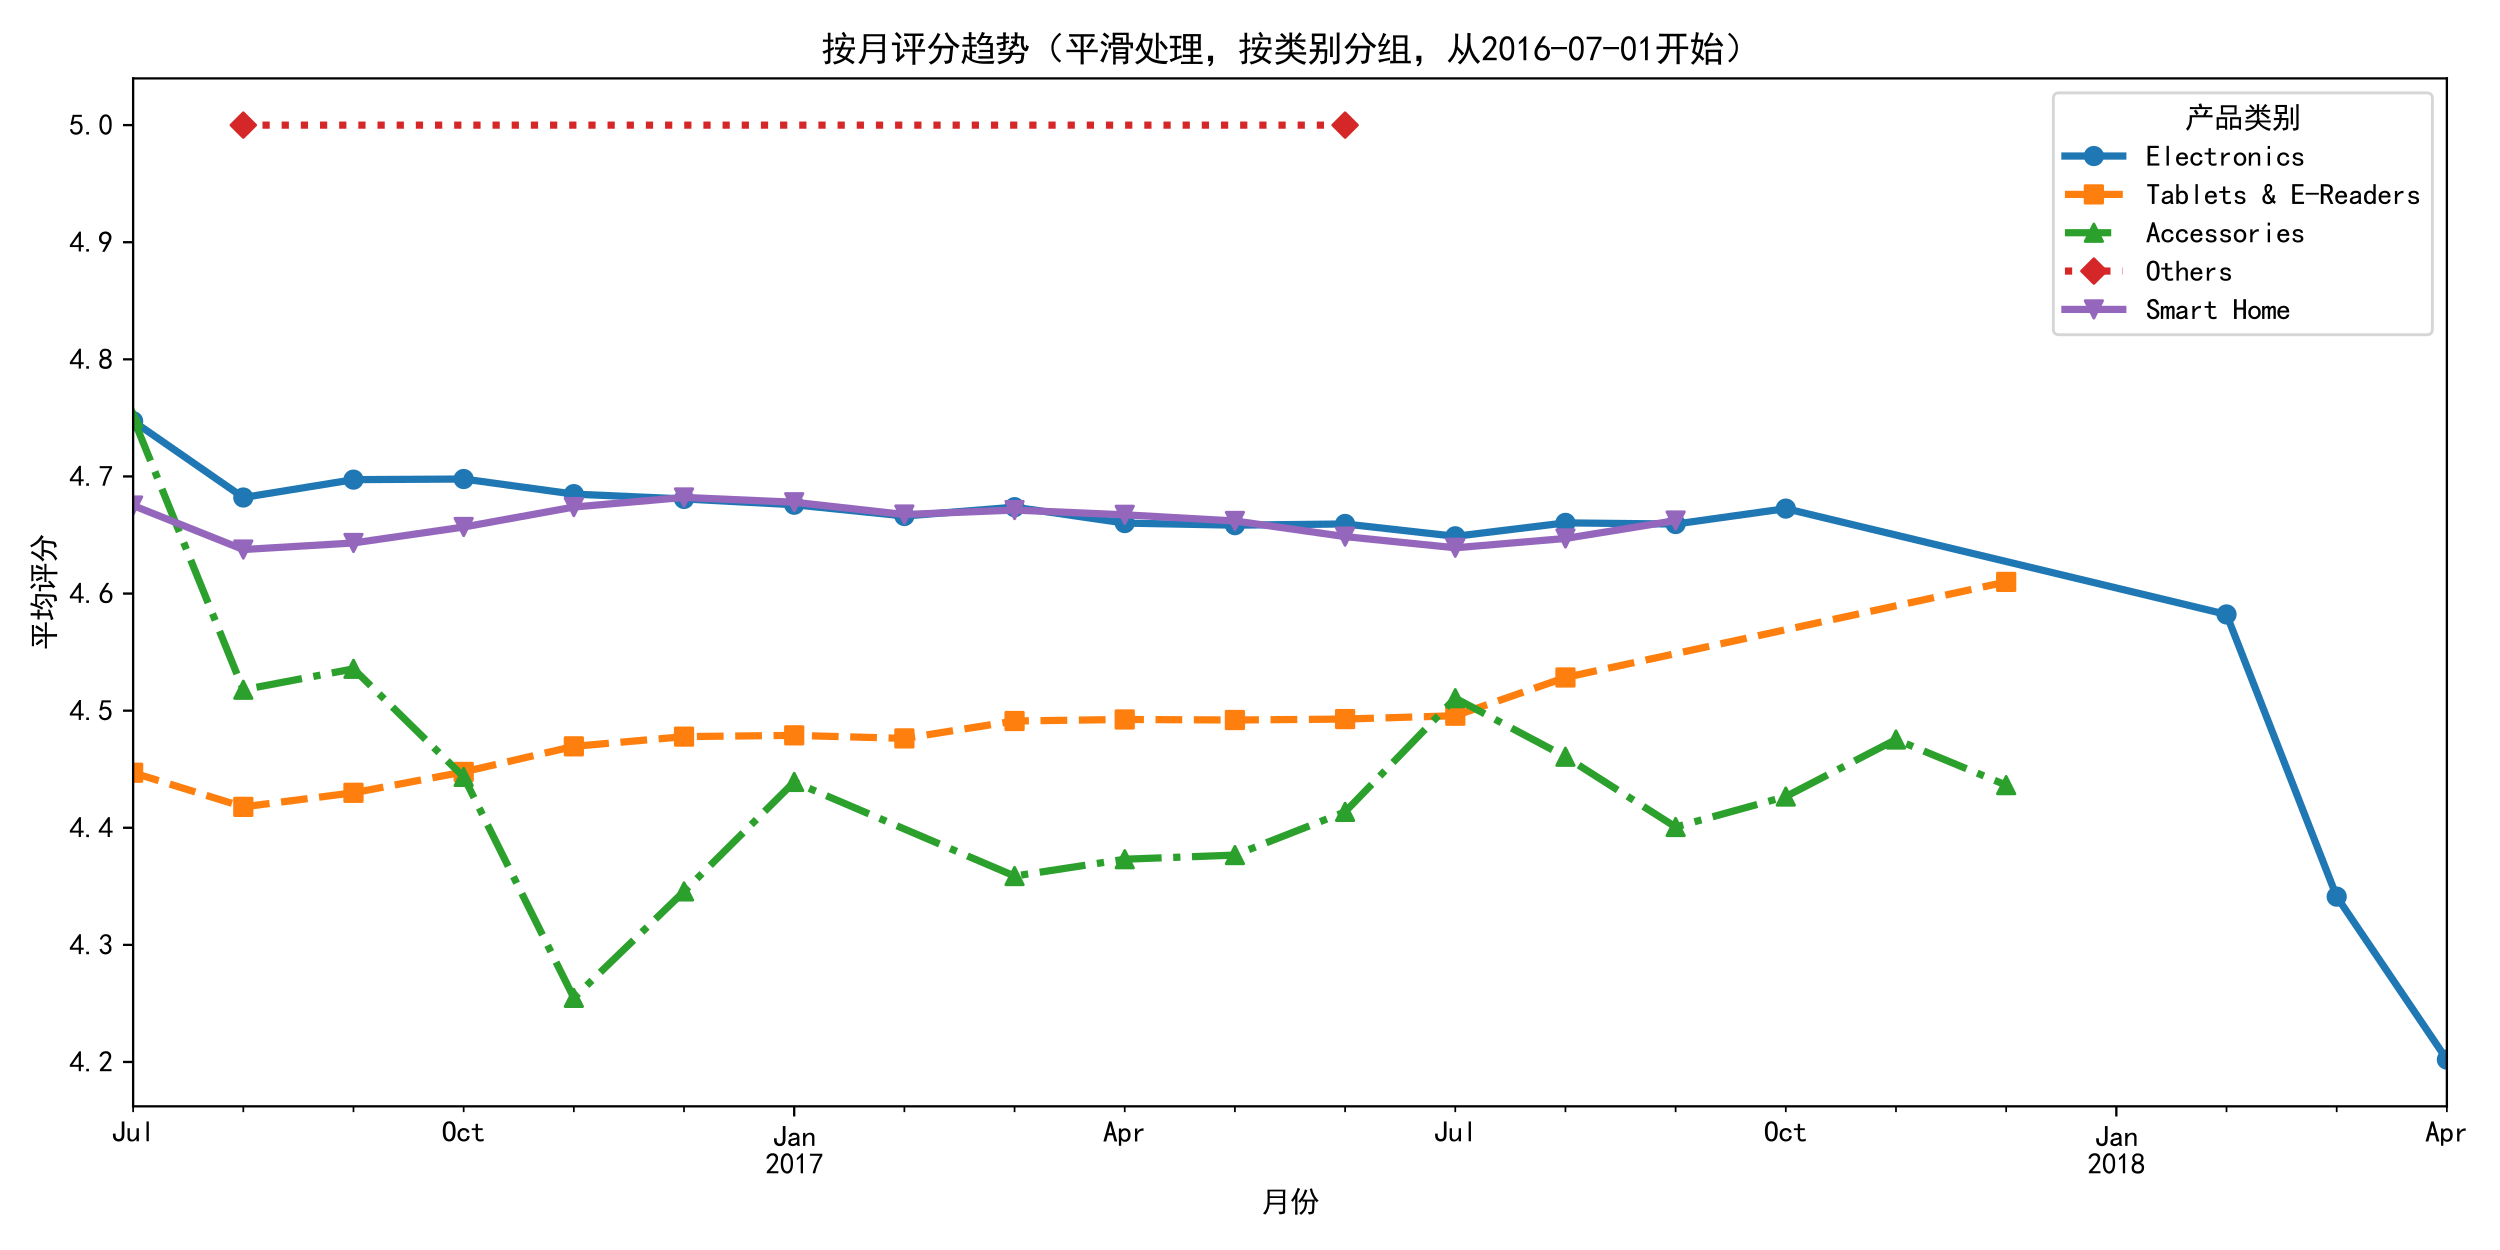 <?xml version="1.0" encoding="utf-8" standalone="no"?>
<!DOCTYPE svg PUBLIC "-//W3C//DTD SVG 1.1//EN"
  "http://www.w3.org/Graphics/SVG/1.1/DTD/svg11.dtd">
<svg xmlns:xlink="http://www.w3.org/1999/xlink" width="864pt" height="432pt" viewBox="0 0 864 432" xmlns="http://www.w3.org/2000/svg" version="1.1">
 <defs>
  <style type="text/css">*{stroke-linejoin: round; stroke-linecap: butt}</style>
 </defs>
 <g id="figure_1">
  <g id="patch_1">
   <path d="M 0 432 
L 864 432 
L 864 0 
L 0 0 
z
" style="fill: #ffffff"/>
  </g>
  <g id="axes_1">
   <g id="patch_2">
    <path d="M 46.01 382.345 
L 845.64 382.345 
L 845.64 27.094 
L 46.01 27.094 
z
" style="fill: #ffffff"/>
   </g>
   <g id="matplotlib.axis_1">
    <g id="xtick_1">
     <g id="line2d_1">
      <defs>
       <path id="mea7b56af1e" d="M 0 0 
L 0 3.5 
" style="stroke: #000000; stroke-width: 0.8"/>
      </defs>
      <g>
       <use xlink:href="#mea7b56af1e" x="274.476" y="382.345" style="stroke: #000000; stroke-width: 0.8"/>
      </g>
     </g>
     <g id="text_1">
      <!-- Jan -->
      <g transform="translate(266.976 396.22) scale(0.1 -0.1)">
       <defs>
        <path id="SimHei-4a" d="M 2800 1550 
Q 2800 775 2462 425 
Q 2125 75 1550 75 
Q 1025 75 675 412 
Q 325 750 325 1500 
L 325 1775 
L 900 1775 
L 900 1425 
Q 900 975 1087 787 
Q 1275 600 1525 600 
Q 1875 600 2050 800 
Q 2225 1000 2225 1525 
L 2225 4400 
L 2800 4400 
L 2800 1550 
z
" transform="scale(0.016)"/>
        <path id="SimHei-61" d="M 2875 125 
L 2275 125 
Q 2225 175 2200 262 
Q 2175 350 2175 475 
Q 2000 275 1750 175 
Q 1500 75 1225 75 
Q 825 75 550 275 
Q 275 475 275 850 
Q 275 1225 525 1450 
Q 775 1675 1300 1750 
Q 1650 1800 1912 1875 
Q 2175 1950 2175 2075 
Q 2175 2225 2062 2375 
Q 1950 2525 1575 2525 
Q 1275 2525 1137 2412 
Q 1000 2300 950 2100 
L 400 2100 
Q 450 2500 762 2737 
Q 1075 2975 1575 2975 
Q 2125 2975 2400 2725 
Q 2675 2475 2675 2025 
L 2675 650 
Q 2675 500 2725 375 
Q 2775 250 2875 125 
z
M 2175 1050 
L 2175 1550 
Q 2025 1500 1887 1462 
Q 1750 1425 1425 1375 
Q 1050 1325 937 1200 
Q 825 1075 825 900 
Q 825 750 937 637 
Q 1050 525 1275 525 
Q 1500 525 1762 650 
Q 2025 775 2175 1050 
z
" transform="scale(0.016)"/>
        <path id="SimHei-6e" d="M 2800 125 
L 2300 125 
L 2300 1925 
Q 2300 2225 2150 2400 
Q 2000 2575 1750 2575 
Q 1425 2575 1137 2237 
Q 850 1900 850 1400 
L 850 125 
L 350 125 
L 350 2925 
L 850 2925 
L 850 2400 
Q 1050 2675 1287 2825 
Q 1525 2975 1900 2975 
Q 2350 2975 2575 2725 
Q 2800 2475 2800 2100 
L 2800 125 
z
" transform="scale(0.016)"/>
       </defs>
       <use xlink:href="#SimHei-4a"/>
       <use xlink:href="#SimHei-61" x="50"/>
       <use xlink:href="#SimHei-6e" x="100"/>
      </g>
      <!-- 2017 -->
      <g transform="translate(264.476 405.72) scale(0.1 -0.1)">
       <defs>
        <path id="SimHei-32" d="M 300 250 
Q 325 625 650 925 
Q 975 1225 1475 1862 
Q 1975 2500 2125 2850 
Q 2275 3200 2237 3450 
Q 2200 3700 2000 3862 
Q 1800 4025 1537 4000 
Q 1275 3975 1037 3800 
Q 800 3625 675 3275 
L 200 3350 
Q 400 3925 712 4187 
Q 1025 4450 1450 4475 
Q 1700 4500 1900 4462 
Q 2100 4425 2312 4287 
Q 2525 4150 2662 3875 
Q 2800 3600 2762 3212 
Q 2725 2825 2375 2287 
Q 2025 1750 1025 600 
L 2825 600 
L 2825 150 
L 300 150 
L 300 250 
z
" transform="scale(0.016)"/>
        <path id="SimHei-30" d="M 225 2537 
Q 250 3200 412 3587 
Q 575 3975 875 4225 
Q 1175 4475 1612 4475 
Q 2050 4475 2375 4112 
Q 2700 3750 2800 3200 
Q 2900 2650 2862 1937 
Q 2825 1225 2612 775 
Q 2400 325 1975 150 
Q 1550 -25 1125 187 
Q 700 400 525 750 
Q 350 1100 275 1487 
Q 200 1875 225 2537 
z
M 750 2687 
Q 675 2000 800 1462 
Q 925 925 1212 700 
Q 1500 475 1800 612 
Q 2100 750 2237 1162 
Q 2375 1575 2375 2062 
Q 2375 2550 2337 2950 
Q 2300 3350 2112 3675 
Q 1925 4000 1612 4012 
Q 1300 4025 1062 3700 
Q 825 3375 750 2687 
z
" transform="scale(0.016)"/>
        <path id="SimHei-31" d="M 1400 3600 
Q 1075 3275 575 2975 
L 575 3450 
Q 1200 3875 1600 4450 
L 1900 4450 
L 1900 150 
L 1400 150 
L 1400 3600 
z
" transform="scale(0.016)"/>
        <path id="SimHei-37" d="M 850 150 
Q 1300 2050 2425 3925 
L 275 3925 
L 275 4375 
L 2950 4375 
L 2950 3950 
Q 1775 2050 1400 150 
L 850 150 
z
" transform="scale(0.016)"/>
       </defs>
       <use xlink:href="#SimHei-32"/>
       <use xlink:href="#SimHei-30" x="50"/>
       <use xlink:href="#SimHei-31" x="100"/>
       <use xlink:href="#SimHei-37" x="150"/>
      </g>
     </g>
    </g>
    <g id="xtick_2">
     <g id="line2d_2">
      <g>
       <use xlink:href="#mea7b56af1e" x="731.407" y="382.345" style="stroke: #000000; stroke-width: 0.8"/>
      </g>
     </g>
     <g id="text_2">
      <!-- Jan -->
      <g transform="translate(723.907 396.22) scale(0.1 -0.1)">
       <use xlink:href="#SimHei-4a"/>
       <use xlink:href="#SimHei-61" x="50"/>
       <use xlink:href="#SimHei-6e" x="100"/>
      </g>
      <!-- 2018 -->
      <g transform="translate(721.407 405.72) scale(0.1 -0.1)">
       <defs>
        <path id="SimHei-38" d="M 175 1375 
Q 175 1675 325 1962 
Q 475 2250 825 2425 
Q 525 2600 425 2812 
Q 325 3025 312 3300 
Q 300 3575 387 3775 
Q 475 3975 650 4150 
Q 825 4325 1037 4387 
Q 1250 4450 1500 4450 
Q 1750 4450 1950 4400 
Q 2150 4350 2375 4187 
Q 2600 4025 2700 3725 
Q 2800 3425 2687 3025 
Q 2575 2625 2100 2400 
Q 2525 2275 2700 2012 
Q 2875 1750 2875 1375 
Q 2875 1000 2762 775 
Q 2650 550 2512 400 
Q 2375 250 2137 162 
Q 1900 75 1537 75 
Q 1175 75 912 162 
Q 650 250 475 425 
Q 300 600 237 837 
Q 175 1075 175 1375 
z
M 687 1400 
Q 675 1100 787 875 
Q 900 650 1200 587 
Q 1500 525 1825 600 
Q 2150 675 2275 950 
Q 2400 1225 2362 1500 
Q 2325 1775 2050 1962 
Q 1775 2150 1450 2125 
Q 1125 2100 912 1900 
Q 700 1700 687 1400 
z
M 775 3350 
Q 775 3100 950 2875 
Q 1125 2650 1500 2650 
Q 1875 2650 2062 2875 
Q 2250 3100 2237 3412 
Q 2225 3725 2012 3875 
Q 1800 4025 1437 4000 
Q 1075 3975 925 3787 
Q 775 3600 775 3350 
z
" transform="scale(0.016)"/>
       </defs>
       <use xlink:href="#SimHei-32"/>
       <use xlink:href="#SimHei-30" x="50"/>
       <use xlink:href="#SimHei-31" x="100"/>
       <use xlink:href="#SimHei-38" x="150"/>
      </g>
     </g>
    </g>
    <g id="xtick_3">
     <g id="line2d_3">
      <defs>
       <path id="m66a5cc255e" d="M 0 0 
L 0 2 
" style="stroke: #000000; stroke-width: 0.6"/>
      </defs>
      <g>
       <use xlink:href="#m66a5cc255e" x="46.01" y="382.345" style="stroke: #000000; stroke-width: 0.6"/>
      </g>
     </g>
     <g id="text_3">
      <!-- Jul -->
      <g transform="translate(38.51 394.62) scale(0.1 -0.1)">
       <defs>
        <path id="SimHei-75" d="M 2800 125 
L 2300 125 
L 2300 650 
Q 2100 375 1862 225 
Q 1625 75 1250 75 
Q 800 75 575 325 
Q 350 575 350 950 
L 350 2925 
L 850 2925 
L 850 1125 
Q 850 825 1000 650 
Q 1150 475 1400 475 
Q 1725 475 2012 812 
Q 2300 1150 2300 1650 
L 2300 2925 
L 2800 2925 
L 2800 125 
z
" transform="scale(0.016)"/>
        <path id="SimHei-6c" d="M 1825 125 
L 1325 125 
L 1325 4400 
L 1825 4400 
L 1825 125 
z
" transform="scale(0.016)"/>
       </defs>
       <use xlink:href="#SimHei-4a"/>
       <use xlink:href="#SimHei-75" x="50"/>
       <use xlink:href="#SimHei-6c" x="100"/>
      </g>
     </g>
    </g>
    <g id="xtick_4">
     <g id="line2d_4">
      <g>
       <use xlink:href="#m66a5cc255e" x="84.088" y="382.345" style="stroke: #000000; stroke-width: 0.6"/>
      </g>
     </g>
    </g>
    <g id="xtick_5">
     <g id="line2d_5">
      <g>
       <use xlink:href="#m66a5cc255e" x="122.165" y="382.345" style="stroke: #000000; stroke-width: 0.6"/>
      </g>
     </g>
    </g>
    <g id="xtick_6">
     <g id="line2d_6">
      <g>
       <use xlink:href="#m66a5cc255e" x="160.243" y="382.345" style="stroke: #000000; stroke-width: 0.6"/>
      </g>
     </g>
     <g id="text_4">
      <!-- Oct -->
      <g transform="translate(152.743 394.62) scale(0.1 -0.1)">
       <defs>
        <path id="SimHei-4f" d="M 2950 2275 
Q 2950 1100 2587 587 
Q 2225 75 1575 75 
Q 925 75 550 587 
Q 175 1100 175 2275 
Q 175 3450 550 3950 
Q 925 4450 1575 4450 
Q 2225 4450 2587 3950 
Q 2950 3450 2950 2275 
z
M 2350 2275 
Q 2350 3325 2125 3650 
Q 1900 3975 1575 3975 
Q 1250 3975 1012 3650 
Q 775 3325 775 2275 
Q 775 1225 1012 887 
Q 1250 550 1575 550 
Q 1900 550 2125 887 
Q 2350 1225 2350 2275 
z
" transform="scale(0.016)"/>
        <path id="SimHei-63" d="M 2850 1250 
Q 2850 725 2487 400 
Q 2125 75 1575 75 
Q 1025 75 625 462 
Q 225 850 225 1525 
Q 225 2200 625 2587 
Q 1025 2975 1575 2975 
Q 2125 2975 2450 2687 
Q 2775 2400 2775 2000 
L 2225 2000 
Q 2200 2300 2012 2412 
Q 1825 2525 1575 2525 
Q 1275 2525 1025 2287 
Q 775 2050 775 1525 
Q 775 1000 1025 762 
Q 1275 525 1575 525 
Q 1900 525 2100 700 
Q 2300 875 2300 1250 
L 2850 1250 
z
" transform="scale(0.016)"/>
        <path id="SimHei-74" d="M 2750 200 
Q 2625 150 2462 112 
Q 2300 75 2025 75 
Q 1575 75 1300 325 
Q 1025 575 1025 1025 
L 1025 2525 
L 175 2525 
L 175 2925 
L 1025 2925 
L 1025 3900 
L 1525 3900 
L 1525 2925 
L 2550 2925 
L 2550 2525 
L 1525 2525 
L 1525 1000 
Q 1525 800 1625 662 
Q 1725 525 2000 525 
Q 2275 525 2450 575 
Q 2625 625 2750 700 
L 2750 200 
z
" transform="scale(0.016)"/>
       </defs>
       <use xlink:href="#SimHei-4f"/>
       <use xlink:href="#SimHei-63" x="50"/>
       <use xlink:href="#SimHei-74" x="100"/>
      </g>
     </g>
    </g>
    <g id="xtick_7">
     <g id="line2d_7">
      <g>
       <use xlink:href="#m66a5cc255e" x="198.32" y="382.345" style="stroke: #000000; stroke-width: 0.6"/>
      </g>
     </g>
    </g>
    <g id="xtick_8">
     <g id="line2d_8">
      <g>
       <use xlink:href="#m66a5cc255e" x="236.398" y="382.345" style="stroke: #000000; stroke-width: 0.6"/>
      </g>
     </g>
    </g>
    <g id="xtick_9">
     <g id="line2d_9">
      <g>
       <use xlink:href="#m66a5cc255e" x="312.553" y="382.345" style="stroke: #000000; stroke-width: 0.6"/>
      </g>
     </g>
    </g>
    <g id="xtick_10">
     <g id="line2d_10">
      <g>
       <use xlink:href="#m66a5cc255e" x="350.631" y="382.345" style="stroke: #000000; stroke-width: 0.6"/>
      </g>
     </g>
    </g>
    <g id="xtick_11">
     <g id="line2d_11">
      <g>
       <use xlink:href="#m66a5cc255e" x="388.709" y="382.345" style="stroke: #000000; stroke-width: 0.6"/>
      </g>
     </g>
     <g id="text_5">
      <!-- Apr -->
      <g transform="translate(381.209 394.698) scale(0.1 -0.1)">
       <defs>
        <path id="SimHei-41" d="M 3075 125 
L 2475 125 
L 2125 1450 
L 1025 1450 
L 675 125 
L 75 125 
L 1325 4450 
L 1825 4450 
L 3075 125 
z
M 2000 1925 
L 1600 3450 
L 1550 3450 
L 1150 1925 
L 2000 1925 
z
" transform="scale(0.016)"/>
        <path id="SimHei-70" d="M 2825 1525 
Q 2825 800 2475 425 
Q 2125 50 1625 50 
Q 1350 50 1150 162 
Q 950 275 800 500 
L 800 -800 
L 300 -800 
L 300 2925 
L 800 2925 
L 800 2550 
Q 950 2775 1150 2875 
Q 1350 2975 1625 2975 
Q 2125 2975 2475 2612 
Q 2825 2250 2825 1525 
z
M 2275 1525 
Q 2275 2000 2087 2262 
Q 1900 2525 1525 2525 
Q 1225 2525 1012 2262 
Q 800 2000 800 1525 
Q 800 1050 1012 775 
Q 1225 500 1525 500 
Q 1900 500 2087 775 
Q 2275 1050 2275 1525 
z
" transform="scale(0.016)"/>
        <path id="SimHei-72" d="M 2500 2425 
Q 2025 2500 1700 2287 
Q 1375 2075 1150 1550 
L 1150 125 
L 650 125 
L 650 2925 
L 1150 2925 
L 1150 2200 
Q 1375 2600 1712 2787 
Q 2050 2975 2500 2975 
L 2500 2425 
z
" transform="scale(0.016)"/>
       </defs>
       <use xlink:href="#SimHei-41"/>
       <use xlink:href="#SimHei-70" x="50"/>
       <use xlink:href="#SimHei-72" x="100"/>
      </g>
     </g>
    </g>
    <g id="xtick_12">
     <g id="line2d_12">
      <g>
       <use xlink:href="#m66a5cc255e" x="426.786" y="382.345" style="stroke: #000000; stroke-width: 0.6"/>
      </g>
     </g>
    </g>
    <g id="xtick_13">
     <g id="line2d_13">
      <g>
       <use xlink:href="#m66a5cc255e" x="464.864" y="382.345" style="stroke: #000000; stroke-width: 0.6"/>
      </g>
     </g>
    </g>
    <g id="xtick_14">
     <g id="line2d_14">
      <g>
       <use xlink:href="#m66a5cc255e" x="502.941" y="382.345" style="stroke: #000000; stroke-width: 0.6"/>
      </g>
     </g>
     <g id="text_6">
      <!-- Jul -->
      <g transform="translate(495.441 394.62) scale(0.1 -0.1)">
       <use xlink:href="#SimHei-4a"/>
       <use xlink:href="#SimHei-75" x="50"/>
       <use xlink:href="#SimHei-6c" x="100"/>
      </g>
     </g>
    </g>
    <g id="xtick_15">
     <g id="line2d_15">
      <g>
       <use xlink:href="#m66a5cc255e" x="541.019" y="382.345" style="stroke: #000000; stroke-width: 0.6"/>
      </g>
     </g>
    </g>
    <g id="xtick_16">
     <g id="line2d_16">
      <g>
       <use xlink:href="#m66a5cc255e" x="579.097" y="382.345" style="stroke: #000000; stroke-width: 0.6"/>
      </g>
     </g>
    </g>
    <g id="xtick_17">
     <g id="line2d_17">
      <g>
       <use xlink:href="#m66a5cc255e" x="617.174" y="382.345" style="stroke: #000000; stroke-width: 0.6"/>
      </g>
     </g>
     <g id="text_7">
      <!-- Oct -->
      <g transform="translate(609.674 394.62) scale(0.1 -0.1)">
       <use xlink:href="#SimHei-4f"/>
       <use xlink:href="#SimHei-63" x="50"/>
       <use xlink:href="#SimHei-74" x="100"/>
      </g>
     </g>
    </g>
    <g id="xtick_18">
     <g id="line2d_18">
      <g>
       <use xlink:href="#m66a5cc255e" x="655.252" y="382.345" style="stroke: #000000; stroke-width: 0.6"/>
      </g>
     </g>
    </g>
    <g id="xtick_19">
     <g id="line2d_19">
      <g>
       <use xlink:href="#m66a5cc255e" x="693.33" y="382.345" style="stroke: #000000; stroke-width: 0.6"/>
      </g>
     </g>
    </g>
    <g id="xtick_20">
     <g id="line2d_20">
      <g>
       <use xlink:href="#m66a5cc255e" x="769.485" y="382.345" style="stroke: #000000; stroke-width: 0.6"/>
      </g>
     </g>
    </g>
    <g id="xtick_21">
     <g id="line2d_21">
      <g>
       <use xlink:href="#m66a5cc255e" x="807.562" y="382.345" style="stroke: #000000; stroke-width: 0.6"/>
      </g>
     </g>
    </g>
    <g id="xtick_22">
     <g id="line2d_22">
      <g>
       <use xlink:href="#m66a5cc255e" x="845.64" y="382.345" style="stroke: #000000; stroke-width: 0.6"/>
      </g>
     </g>
     <g id="text_8">
      <!-- Apr -->
      <g transform="translate(838.14 394.698) scale(0.1 -0.1)">
       <use xlink:href="#SimHei-41"/>
       <use xlink:href="#SimHei-70" x="50"/>
       <use xlink:href="#SimHei-72" x="100"/>
      </g>
     </g>
    </g>
    <g id="text_9">
     <!-- 月份 -->
     <g transform="translate(435.825 418.861) scale(0.1 -0.1)">
      <defs>
       <path id="SimHei-6708" d="M 5250 4825 
Q 5200 4225 5200 3750 
L 5200 200 
Q 5200 -275 4950 -375 
Q 4700 -475 3975 -525 
Q 3925 -225 3750 50 
Q 4300 25 4512 50 
Q 4725 75 4725 400 
L 4725 1600 
L 1850 1600 
Q 1725 775 1450 225 
Q 1175 -325 900 -575 
Q 700 -400 400 -325 
Q 800 25 1037 512 
Q 1275 1000 1337 1475 
Q 1400 1950 1400 2525 
L 1400 3625 
Q 1400 4175 1375 4825 
L 5250 4825 
z
M 4725 3400 
L 4725 4450 
L 1875 4450 
L 1875 3400 
L 4725 3400 
z
M 4725 2000 
L 4725 3025 
L 1875 3025 
L 1875 2000 
L 4725 2000 
z
" transform="scale(0.016)"/>
       <path id="SimHei-4efd" d="M 4750 5100 
Q 4875 4375 5250 3650 
Q 5625 2925 6200 2450 
Q 6025 2375 5775 2075 
Q 5600 2275 5350 2575 
Q 5300 2275 5275 1312 
Q 5250 350 5187 25 
Q 5125 -300 4850 -400 
Q 4575 -500 4075 -550 
Q 4000 -250 3875 0 
Q 4400 -25 4575 25 
Q 4750 75 4775 587 
Q 4800 1100 4825 2250 
L 3700 2250 
Q 3675 1300 3425 650 
Q 3175 0 2375 -625 
Q 2175 -350 2000 -225 
Q 2750 225 2987 800 
Q 3225 1375 3225 2250 
Q 3000 2250 2675 2225 
L 2675 2575 
Q 2475 2300 2150 1950 
Q 2000 2150 1750 2300 
Q 2875 3275 3225 4875 
Q 3450 4775 3750 4675 
Q 3625 4400 3425 3887 
Q 3225 3375 2775 2700 
Q 3050 2675 3400 2675 
L 5300 2675 
Q 4575 3625 4275 4975 
Q 4575 5025 4750 5100 
z
M 225 2525 
Q 575 2875 1025 3687 
Q 1475 4500 1650 5225 
Q 1975 5075 2200 4975 
Q 2050 4750 1600 3775 
L 1600 625 
Q 1600 75 1625 -575 
L 1100 -575 
Q 1125 50 1125 625 
L 1125 2925 
Q 775 2400 575 2175 
Q 425 2350 225 2525 
z
" transform="scale(0.016)"/>
      </defs>
      <use xlink:href="#SimHei-6708"/>
      <use xlink:href="#SimHei-4efd" x="100"/>
     </g>
    </g>
   </g>
   <g id="matplotlib.axis_2">
    <g id="ytick_1">
     <g id="line2d_23">
      <defs>
       <path id="mff82c788d9" d="M 0 0 
L -3.5 0 
" style="stroke: #000000; stroke-width: 0.8"/>
      </defs>
      <g>
       <use xlink:href="#mff82c788d9" x="46.01" y="367.019" style="stroke: #000000; stroke-width: 0.8"/>
      </g>
     </g>
     <g id="text_10">
      <!-- 4.2 -->
      <g transform="translate(24.01 370.457) scale(0.1 -0.1)">
       <defs>
        <path id="SimHei-34" d="M 2000 1100 
L 75 1100 
L 75 1525 
L 2100 4450 
L 2475 4450 
L 2475 1525 
L 3075 1525 
L 3075 1100 
L 2475 1100 
L 2475 150 
L 2000 150 
L 2000 1100 
z
M 2000 1525 
L 2000 3500 
L 600 1525 
L 2000 1525 
z
" transform="scale(0.016)"/>
        <path id="SimHei-2e" d="M 1075 125 
L 500 125 
L 500 675 
L 1075 675 
L 1075 125 
z
" transform="scale(0.016)"/>
       </defs>
       <use xlink:href="#SimHei-34"/>
       <use xlink:href="#SimHei-2e" x="50"/>
       <use xlink:href="#SimHei-32" x="100"/>
      </g>
     </g>
    </g>
    <g id="ytick_2">
     <g id="line2d_24">
      <g>
       <use xlink:href="#mff82c788d9" x="46.01" y="326.547" style="stroke: #000000; stroke-width: 0.8"/>
      </g>
     </g>
     <g id="text_11">
      <!-- 4.3 -->
      <g transform="translate(24.01 329.984) scale(0.1 -0.1)">
       <defs>
        <path id="SimHei-33" d="M 250 1225 
L 700 1300 
Q 800 975 1025 762 
Q 1250 550 1587 562 
Q 1925 575 2125 837 
Q 2325 1100 2300 1437 
Q 2275 1775 2037 1962 
Q 1800 2150 1275 2225 
L 1275 2550 
Q 1800 2600 2037 2825 
Q 2275 3050 2250 3412 
Q 2225 3775 1925 3937 
Q 1625 4100 1287 3975 
Q 950 3850 750 3275 
L 300 3350 
Q 450 3800 712 4100 
Q 975 4400 1425 4450 
Q 1875 4500 2212 4337 
Q 2550 4175 2687 3837 
Q 2825 3500 2725 3100 
Q 2625 2700 2150 2400 
Q 2500 2250 2687 1950 
Q 2875 1650 2812 1162 
Q 2750 675 2375 375 
Q 2000 75 1525 87 
Q 1050 100 700 387 
Q 350 675 250 1225 
z
" transform="scale(0.016)"/>
       </defs>
       <use xlink:href="#SimHei-34"/>
       <use xlink:href="#SimHei-2e" x="50"/>
       <use xlink:href="#SimHei-33" x="100"/>
      </g>
     </g>
    </g>
    <g id="ytick_3">
     <g id="line2d_25">
      <g>
       <use xlink:href="#mff82c788d9" x="46.01" y="286.075" style="stroke: #000000; stroke-width: 0.8"/>
      </g>
     </g>
     <g id="text_12">
      <!-- 4.4 -->
      <g transform="translate(24.01 289.512) scale(0.1 -0.1)">
       <use xlink:href="#SimHei-34"/>
       <use xlink:href="#SimHei-2e" x="50"/>
       <use xlink:href="#SimHei-34" x="100"/>
      </g>
     </g>
    </g>
    <g id="ytick_4">
     <g id="line2d_26">
      <g>
       <use xlink:href="#mff82c788d9" x="46.01" y="245.603" style="stroke: #000000; stroke-width: 0.8"/>
      </g>
     </g>
     <g id="text_13">
      <!-- 4.5 -->
      <g transform="translate(24.01 249.04) scale(0.1 -0.1)">
       <defs>
        <path id="SimHei-35" d="M 550 1325 
Q 725 650 1150 575 
Q 1575 500 1837 662 
Q 2100 825 2212 1087 
Q 2325 1350 2312 1675 
Q 2300 2000 2137 2225 
Q 1975 2450 1725 2525 
Q 1475 2600 1162 2525 
Q 850 2450 650 2175 
L 225 2225 
Q 275 2375 700 4375 
L 2675 4375 
L 2675 3925 
L 1075 3925 
Q 950 3250 825 2850 
Q 1200 3025 1525 3012 
Q 1850 3000 2150 2862 
Q 2450 2725 2587 2487 
Q 2725 2250 2787 2012 
Q 2850 1775 2837 1500 
Q 2825 1225 2725 937 
Q 2625 650 2425 462 
Q 2225 275 1937 162 
Q 1650 50 1275 75 
Q 900 100 562 350 
Q 225 600 100 1200 
L 550 1325 
z
" transform="scale(0.016)"/>
       </defs>
       <use xlink:href="#SimHei-34"/>
       <use xlink:href="#SimHei-2e" x="50"/>
       <use xlink:href="#SimHei-35" x="100"/>
      </g>
     </g>
    </g>
    <g id="ytick_5">
     <g id="line2d_27">
      <g>
       <use xlink:href="#mff82c788d9" x="46.01" y="205.13" style="stroke: #000000; stroke-width: 0.8"/>
      </g>
     </g>
     <g id="text_14">
      <!-- 4.6 -->
      <g transform="translate(24.01 208.568) scale(0.1 -0.1)">
       <defs>
        <path id="SimHei-36" d="M 250 1612 
Q 275 1975 387 2225 
Q 500 2475 725 2850 
L 1750 4450 
L 2325 4450 
L 1275 2800 
Q 1950 2975 2350 2750 
Q 2750 2525 2887 2237 
Q 3025 1950 3037 1612 
Q 3050 1275 2937 950 
Q 2825 625 2537 362 
Q 2250 100 1737 75 
Q 1225 50 862 262 
Q 500 475 362 862 
Q 225 1250 250 1612 
z
M 1025 787 
Q 1250 550 1625 525 
Q 2000 500 2250 775 
Q 2500 1050 2500 1575 
Q 2500 2100 2187 2300 
Q 1875 2500 1487 2450 
Q 1100 2400 925 2075 
Q 750 1750 775 1387 
Q 800 1025 1025 787 
z
" transform="scale(0.016)"/>
       </defs>
       <use xlink:href="#SimHei-34"/>
       <use xlink:href="#SimHei-2e" x="50"/>
       <use xlink:href="#SimHei-36" x="100"/>
      </g>
     </g>
    </g>
    <g id="ytick_6">
     <g id="line2d_28">
      <g>
       <use xlink:href="#mff82c788d9" x="46.01" y="164.658" style="stroke: #000000; stroke-width: 0.8"/>
      </g>
     </g>
     <g id="text_15">
      <!-- 4.7 -->
      <g transform="translate(24.01 168.096) scale(0.1 -0.1)">
       <use xlink:href="#SimHei-34"/>
       <use xlink:href="#SimHei-2e" x="50"/>
       <use xlink:href="#SimHei-37" x="100"/>
      </g>
     </g>
    </g>
    <g id="ytick_7">
     <g id="line2d_29">
      <g>
       <use xlink:href="#mff82c788d9" x="46.01" y="124.186" style="stroke: #000000; stroke-width: 0.8"/>
      </g>
     </g>
     <g id="text_16">
      <!-- 4.8 -->
      <g transform="translate(24.01 127.623) scale(0.1 -0.1)">
       <use xlink:href="#SimHei-34"/>
       <use xlink:href="#SimHei-2e" x="50"/>
       <use xlink:href="#SimHei-38" x="100"/>
      </g>
     </g>
    </g>
    <g id="ytick_8">
     <g id="line2d_30">
      <g>
       <use xlink:href="#mff82c788d9" x="46.01" y="83.714" style="stroke: #000000; stroke-width: 0.8"/>
      </g>
     </g>
     <g id="text_17">
      <!-- 4.9 -->
      <g transform="translate(24.01 87.151) scale(0.1 -0.1)">
       <defs>
        <path id="SimHei-39" d="M 800 75 
Q 1350 1000 1700 1750 
Q 1075 1650 662 1912 
Q 250 2175 162 2625 
Q 75 3075 175 3437 
Q 275 3800 487 4037 
Q 700 4275 1000 4375 
Q 1300 4475 1537 4475 
Q 1775 4475 2025 4375 
Q 2275 4275 2475 4075 
Q 2675 3875 2750 3662 
Q 2825 3450 2825 3112 
Q 2825 2775 2575 2250 
Q 2325 1725 1350 75 
L 800 75 
z
M 662 2875 
Q 700 2550 937 2337 
Q 1175 2125 1450 2150 
Q 1725 2175 1887 2300 
Q 2050 2425 2200 2725 
Q 2300 3100 2250 3362 
Q 2200 3625 1987 3800 
Q 1775 3975 1525 3975 
Q 1375 4000 1137 3900 
Q 900 3800 762 3500 
Q 625 3200 662 2875 
z
" transform="scale(0.016)"/>
       </defs>
       <use xlink:href="#SimHei-34"/>
       <use xlink:href="#SimHei-2e" x="50"/>
       <use xlink:href="#SimHei-39" x="100"/>
      </g>
     </g>
    </g>
    <g id="ytick_9">
     <g id="line2d_31">
      <g>
       <use xlink:href="#mff82c788d9" x="46.01" y="43.242" style="stroke: #000000; stroke-width: 0.8"/>
      </g>
     </g>
     <g id="text_18">
      <!-- 5.0 -->
      <g transform="translate(24.01 46.679) scale(0.1 -0.1)">
       <use xlink:href="#SimHei-35"/>
       <use xlink:href="#SimHei-2e" x="50"/>
       <use xlink:href="#SimHei-30" x="100"/>
      </g>
     </g>
    </g>
    <g id="text_19">
     <!-- 平均评分 -->
     <g transform="translate(18.76 224.719) rotate(-90) scale(0.1 -0.1)">
      <defs>
       <path id="SimHei-5e73" d="M 4525 4825 
Q 4900 4825 5450 4850 
L 5450 4375 
Q 4925 4400 4525 4400 
L 3475 4400 
L 3475 2025 
L 5000 2025 
Q 5550 2025 6025 2050 
L 6025 1575 
Q 5550 1600 5000 1600 
L 3475 1600 
L 3475 450 
Q 3475 -100 3500 -600 
L 2925 -600 
Q 2950 -100 2950 450 
L 2950 1600 
L 1125 1600 
Q 775 1600 375 1575 
L 375 2050 
Q 775 2025 1175 2025 
L 2950 2025 
L 2950 4400 
L 1775 4400 
Q 1400 4400 875 4375 
L 875 4850 
Q 1400 4825 1750 4825 
L 4525 4825 
z
M 3925 2600 
Q 4500 3300 4900 4125 
Q 5150 3950 5400 3825 
Q 4775 2850 4350 2300 
Q 4150 2475 3925 2600 
z
M 1975 2350 
Q 1600 3100 1050 3725 
Q 1250 3875 1450 4050 
Q 2075 3300 2450 2725 
Q 2150 2500 1975 2350 
z
" transform="scale(0.016)"/>
       <path id="SimHei-5747" d="M 5775 275 
Q 5775 -325 5362 -450 
Q 4950 -575 4425 -600 
Q 4375 -275 4250 25 
Q 4950 -25 5125 62 
Q 5300 150 5300 500 
L 5375 3700 
L 3550 3700 
Q 3425 3375 3262 3037 
Q 3100 2700 2925 2400 
Q 2675 2550 2475 2625 
Q 3150 3625 3500 5200 
Q 3800 5100 4075 5025 
Q 3975 4875 3875 4650 
Q 3775 4425 3675 4125 
L 5900 4125 
L 5775 275 
z
M 1250 3625 
L 1250 4375 
Q 1250 4775 1225 5100 
L 1775 5100 
Q 1750 4725 1750 4375 
L 1750 3625 
L 1900 3625 
Q 2200 3625 2525 3650 
L 2525 3150 
Q 2200 3175 1900 3175 
L 1750 3175 
L 1750 1100 
L 2500 1375 
Q 2475 1125 2525 900 
Q 1225 475 962 362 
Q 700 250 475 150 
Q 375 475 250 750 
Q 575 800 800 850 
Q 1025 900 1250 975 
L 1250 3175 
L 1125 3175 
Q 850 3175 400 3150 
L 400 3650 
Q 850 3625 1100 3625 
L 1250 3625 
z
M 4950 1625 
Q 4675 1425 4137 1050 
Q 3600 675 3175 300 
Q 3000 575 2850 775 
Q 3350 1050 3762 1325 
Q 4175 1600 4775 2075 
Q 4825 1850 4950 1625 
z
M 3775 3150 
Q 4125 2800 4475 2300 
Q 4250 2125 4100 1975 
Q 3900 2325 3450 2825 
Q 3600 3000 3775 3150 
z
" transform="scale(0.016)"/>
       <path id="SimHei-8bc4" d="M 5900 4500 
Q 5400 4525 4425 4525 
L 4425 2125 
L 5200 2125 
Q 5750 2125 6175 2150 
L 6175 1675 
Q 5775 1700 5200 1700 
L 4425 1700 
L 4425 200 
Q 4425 -300 4450 -675 
L 3900 -675 
Q 3925 -200 3925 200 
L 3925 1700 
L 3075 1700 
Q 2625 1700 2225 1675 
L 2225 2150 
Q 2625 2125 3075 2125 
L 3925 2125 
L 3925 4525 
Q 2850 4525 2425 4500 
L 2425 4975 
Q 2850 4950 3300 4950 
L 4950 4950 
Q 5400 4950 5900 4975 
L 5900 4500 
z
M 875 225 
Q 1150 400 1150 650 
L 1150 2875 
Q 475 2875 225 2850 
L 225 3350 
Q 475 3325 825 3325 
L 1650 3325 
Q 1625 2825 1625 2325 
L 1625 725 
Q 1900 975 2275 1375 
Q 2375 1225 2550 950 
Q 2100 550 1812 300 
Q 1525 50 1250 -250 
Q 1100 25 875 225 
z
M 4825 2625 
Q 5200 3425 5375 4050 
Q 5650 3975 5975 3850 
Q 5925 3800 5700 3325 
Q 5475 2850 5300 2450 
Q 5050 2575 4825 2625 
z
M 2850 4000 
Q 3275 3175 3450 2700 
Q 3150 2600 2950 2475 
Q 2700 3300 2400 3800 
Q 2650 3875 2850 4000 
z
M 1100 5225 
Q 1400 4975 1975 4275 
Q 1750 4125 1575 3950 
Q 1300 4350 750 4900 
Q 900 5025 1100 5225 
z
" transform="scale(0.016)"/>
       <path id="SimHei-5206" d="M 1000 -650 
Q 825 -375 575 -225 
Q 975 -75 1300 137 
Q 1625 350 1875 662 
Q 2125 975 2250 1350 
Q 2375 1725 2425 2275 
Q 1850 2275 1500 2250 
L 1500 2775 
Q 1900 2750 2525 2750 
L 5025 2750 
Q 4975 2375 4950 2100 
L 4750 250 
Q 4700 -200 4350 -350 
Q 4000 -500 3575 -525 
Q 3550 -275 3325 50 
Q 3850 25 4037 87 
Q 4225 150 4275 525 
L 4450 2275 
L 2950 2275 
Q 2875 1625 2737 1187 
Q 2600 750 2350 425 
Q 2100 100 1750 -175 
Q 1400 -450 1000 -650 
z
M 3950 5175 
Q 4125 4650 4662 3975 
Q 5200 3300 6175 2800 
Q 5975 2625 5775 2275 
Q 5325 2600 4987 2887 
Q 4650 3175 4425 3425 
Q 4200 3675 3925 4137 
Q 3650 4600 3475 5000 
Q 3750 5075 3950 5175 
z
M 2700 4825 
Q 2475 4425 2325 4125 
Q 2175 3825 2025 3587 
Q 1875 3350 1575 2950 
Q 1275 2550 850 2125 
Q 625 2350 400 2475 
Q 900 2925 1187 3300 
Q 1475 3675 1737 4112 
Q 2000 4550 2200 5075 
Q 2400 4925 2700 4825 
z
" transform="scale(0.016)"/>
      </defs>
      <use xlink:href="#SimHei-5e73"/>
      <use xlink:href="#SimHei-5747" x="100"/>
      <use xlink:href="#SimHei-8bc4" x="200"/>
      <use xlink:href="#SimHei-5206" x="300"/>
     </g>
    </g>
   </g>
   <g id="line2d_32">
    <path d="M 46.01 145.559 
L 84.088 171.94 
L 122.165 165.764 
L 160.243 165.55 
L 198.32 170.768 
L 236.398 172.429 
L 274.476 174.441 
L 312.553 178.329 
L 350.631 175.278 
L 388.709 180.778 
L 426.786 181.504 
L 464.864 181.078 
L 502.941 185.344 
L 541.019 180.704 
L 579.097 181.111 
L 617.174 175.774 
L 769.485 212.353 
L 807.562 309.882 
L 845.64 366.197 
" clip-path="url(#p1162626ff3)" style="fill: none; stroke: #1f77b4; stroke-width: 2.5; stroke-linecap: square"/>
    <defs>
     <path id="m3fefb3367b" d="M 0 3 
C 0.796 3 1.559 2.684 2.121 2.121 
C 2.684 1.559 3 0.796 3 0 
C 3 -0.796 2.684 -1.559 2.121 -2.121 
C 1.559 -2.684 0.796 -3 0 -3 
C -0.796 -3 -1.559 -2.684 -2.121 -2.121 
C -2.684 -1.559 -3 -0.796 -3 0 
C -3 0.796 -2.684 1.559 -2.121 2.121 
C -1.559 2.684 -0.796 3 0 3 
z
" style="stroke: #1f77b4"/>
    </defs>
    <g clip-path="url(#p1162626ff3)">
     <use xlink:href="#m3fefb3367b" x="46.01" y="145.559" style="fill: #1f77b4; stroke: #1f77b4"/>
     <use xlink:href="#m3fefb3367b" x="84.088" y="171.94" style="fill: #1f77b4; stroke: #1f77b4"/>
     <use xlink:href="#m3fefb3367b" x="122.165" y="165.764" style="fill: #1f77b4; stroke: #1f77b4"/>
     <use xlink:href="#m3fefb3367b" x="160.243" y="165.55" style="fill: #1f77b4; stroke: #1f77b4"/>
     <use xlink:href="#m3fefb3367b" x="198.32" y="170.768" style="fill: #1f77b4; stroke: #1f77b4"/>
     <use xlink:href="#m3fefb3367b" x="236.398" y="172.429" style="fill: #1f77b4; stroke: #1f77b4"/>
     <use xlink:href="#m3fefb3367b" x="274.476" y="174.441" style="fill: #1f77b4; stroke: #1f77b4"/>
     <use xlink:href="#m3fefb3367b" x="312.553" y="178.329" style="fill: #1f77b4; stroke: #1f77b4"/>
     <use xlink:href="#m3fefb3367b" x="350.631" y="175.278" style="fill: #1f77b4; stroke: #1f77b4"/>
     <use xlink:href="#m3fefb3367b" x="388.709" y="180.778" style="fill: #1f77b4; stroke: #1f77b4"/>
     <use xlink:href="#m3fefb3367b" x="426.786" y="181.504" style="fill: #1f77b4; stroke: #1f77b4"/>
     <use xlink:href="#m3fefb3367b" x="464.864" y="181.078" style="fill: #1f77b4; stroke: #1f77b4"/>
     <use xlink:href="#m3fefb3367b" x="502.941" y="185.344" style="fill: #1f77b4; stroke: #1f77b4"/>
     <use xlink:href="#m3fefb3367b" x="541.019" y="180.704" style="fill: #1f77b4; stroke: #1f77b4"/>
     <use xlink:href="#m3fefb3367b" x="579.097" y="181.111" style="fill: #1f77b4; stroke: #1f77b4"/>
     <use xlink:href="#m3fefb3367b" x="617.174" y="175.774" style="fill: #1f77b4; stroke: #1f77b4"/>
     <use xlink:href="#m3fefb3367b" x="769.485" y="212.353" style="fill: #1f77b4; stroke: #1f77b4"/>
     <use xlink:href="#m3fefb3367b" x="807.562" y="309.882" style="fill: #1f77b4; stroke: #1f77b4"/>
     <use xlink:href="#m3fefb3367b" x="845.64" y="366.197" style="fill: #1f77b4; stroke: #1f77b4"/>
    </g>
   </g>
   <g id="line2d_33">
    <path d="M 46.01 267.065 
L 84.088 278.846 
L 122.165 273.984 
L 160.243 266.771 
L 198.32 257.938 
L 236.398 254.578 
L 274.476 254.139 
L 312.553 255.188 
L 350.631 249.177 
L 388.709 248.645 
L 426.786 248.837 
L 464.864 248.508 
L 502.941 247.363 
L 541.019 234.131 
L 693.33 201.107 
" clip-path="url(#p1162626ff3)" style="fill: none; stroke-dasharray: 9.25,4; stroke-dashoffset: 0; stroke: #ff7f0e; stroke-width: 2.5"/>
    <defs>
     <path id="ma4c3461d72" d="M -3 3 
L 3 3 
L 3 -3 
L -3 -3 
z
" style="stroke: #ff7f0e; stroke-linejoin: miter"/>
    </defs>
    <g clip-path="url(#p1162626ff3)">
     <use xlink:href="#ma4c3461d72" x="46.01" y="267.065" style="fill: #ff7f0e; stroke: #ff7f0e; stroke-linejoin: miter"/>
     <use xlink:href="#ma4c3461d72" x="84.088" y="278.846" style="fill: #ff7f0e; stroke: #ff7f0e; stroke-linejoin: miter"/>
     <use xlink:href="#ma4c3461d72" x="122.165" y="273.984" style="fill: #ff7f0e; stroke: #ff7f0e; stroke-linejoin: miter"/>
     <use xlink:href="#ma4c3461d72" x="160.243" y="266.771" style="fill: #ff7f0e; stroke: #ff7f0e; stroke-linejoin: miter"/>
     <use xlink:href="#ma4c3461d72" x="198.32" y="257.938" style="fill: #ff7f0e; stroke: #ff7f0e; stroke-linejoin: miter"/>
     <use xlink:href="#ma4c3461d72" x="236.398" y="254.578" style="fill: #ff7f0e; stroke: #ff7f0e; stroke-linejoin: miter"/>
     <use xlink:href="#ma4c3461d72" x="274.476" y="254.139" style="fill: #ff7f0e; stroke: #ff7f0e; stroke-linejoin: miter"/>
     <use xlink:href="#ma4c3461d72" x="312.553" y="255.188" style="fill: #ff7f0e; stroke: #ff7f0e; stroke-linejoin: miter"/>
     <use xlink:href="#ma4c3461d72" x="350.631" y="249.177" style="fill: #ff7f0e; stroke: #ff7f0e; stroke-linejoin: miter"/>
     <use xlink:href="#ma4c3461d72" x="388.709" y="248.645" style="fill: #ff7f0e; stroke: #ff7f0e; stroke-linejoin: miter"/>
     <use xlink:href="#ma4c3461d72" x="426.786" y="248.837" style="fill: #ff7f0e; stroke: #ff7f0e; stroke-linejoin: miter"/>
     <use xlink:href="#ma4c3461d72" x="464.864" y="248.508" style="fill: #ff7f0e; stroke: #ff7f0e; stroke-linejoin: miter"/>
     <use xlink:href="#ma4c3461d72" x="502.941" y="247.363" style="fill: #ff7f0e; stroke: #ff7f0e; stroke-linejoin: miter"/>
     <use xlink:href="#ma4c3461d72" x="541.019" y="234.131" style="fill: #ff7f0e; stroke: #ff7f0e; stroke-linejoin: miter"/>
     <use xlink:href="#ma4c3461d72" x="693.33" y="201.107" style="fill: #ff7f0e; stroke: #ff7f0e; stroke-linejoin: miter"/>
    </g>
   </g>
   <g id="line2d_34">
    <path d="M 46.01 144.422 
L 84.088 238.375 
L 122.165 231.148 
L 160.243 268.489 
L 198.32 344.856 
L 236.398 308.078 
L 274.476 270.244 
L 350.631 302.766 
L 388.709 296.947 
L 426.786 295.517 
L 464.864 280.581 
L 502.941 241.295 
L 541.019 261.531 
L 579.097 285.814 
L 617.174 275.288 
L 655.252 255.577 
L 693.33 271.34 
" clip-path="url(#p1162626ff3)" style="fill: none; stroke-dasharray: 16,4,2.5,4; stroke-dashoffset: 0; stroke: #2ca02c; stroke-width: 2.5"/>
    <defs>
     <path id="m596dcf888b" d="M 0 -3 
L -3 3 
L 3 3 
z
" style="stroke: #2ca02c; stroke-linejoin: miter"/>
    </defs>
    <g clip-path="url(#p1162626ff3)">
     <use xlink:href="#m596dcf888b" x="46.01" y="144.422" style="fill: #2ca02c; stroke: #2ca02c; stroke-linejoin: miter"/>
     <use xlink:href="#m596dcf888b" x="84.088" y="238.375" style="fill: #2ca02c; stroke: #2ca02c; stroke-linejoin: miter"/>
     <use xlink:href="#m596dcf888b" x="122.165" y="231.148" style="fill: #2ca02c; stroke: #2ca02c; stroke-linejoin: miter"/>
     <use xlink:href="#m596dcf888b" x="160.243" y="268.489" style="fill: #2ca02c; stroke: #2ca02c; stroke-linejoin: miter"/>
     <use xlink:href="#m596dcf888b" x="198.32" y="344.856" style="fill: #2ca02c; stroke: #2ca02c; stroke-linejoin: miter"/>
     <use xlink:href="#m596dcf888b" x="236.398" y="308.078" style="fill: #2ca02c; stroke: #2ca02c; stroke-linejoin: miter"/>
     <use xlink:href="#m596dcf888b" x="274.476" y="270.244" style="fill: #2ca02c; stroke: #2ca02c; stroke-linejoin: miter"/>
     <use xlink:href="#m596dcf888b" x="350.631" y="302.766" style="fill: #2ca02c; stroke: #2ca02c; stroke-linejoin: miter"/>
     <use xlink:href="#m596dcf888b" x="388.709" y="296.947" style="fill: #2ca02c; stroke: #2ca02c; stroke-linejoin: miter"/>
     <use xlink:href="#m596dcf888b" x="426.786" y="295.517" style="fill: #2ca02c; stroke: #2ca02c; stroke-linejoin: miter"/>
     <use xlink:href="#m596dcf888b" x="464.864" y="280.581" style="fill: #2ca02c; stroke: #2ca02c; stroke-linejoin: miter"/>
     <use xlink:href="#m596dcf888b" x="502.941" y="241.295" style="fill: #2ca02c; stroke: #2ca02c; stroke-linejoin: miter"/>
     <use xlink:href="#m596dcf888b" x="541.019" y="261.531" style="fill: #2ca02c; stroke: #2ca02c; stroke-linejoin: miter"/>
     <use xlink:href="#m596dcf888b" x="579.097" y="285.814" style="fill: #2ca02c; stroke: #2ca02c; stroke-linejoin: miter"/>
     <use xlink:href="#m596dcf888b" x="617.174" y="275.288" style="fill: #2ca02c; stroke: #2ca02c; stroke-linejoin: miter"/>
     <use xlink:href="#m596dcf888b" x="655.252" y="255.577" style="fill: #2ca02c; stroke: #2ca02c; stroke-linejoin: miter"/>
     <use xlink:href="#m596dcf888b" x="693.33" y="271.34" style="fill: #2ca02c; stroke: #2ca02c; stroke-linejoin: miter"/>
    </g>
   </g>
   <g id="line2d_35">
    <path d="M 84.088 43.242 
L 464.864 43.242 
" clip-path="url(#p1162626ff3)" style="fill: none; stroke-dasharray: 2.5,4.125; stroke-dashoffset: 0; stroke: #d62728; stroke-width: 2.5"/>
    <defs>
     <path id="m1f60d52e6d" d="M 0 4.243 
L 4.243 0 
L 0 -4.243 
L -4.243 0 
z
" style="stroke: #d62728; stroke-linejoin: miter"/>
    </defs>
    <g clip-path="url(#p1162626ff3)">
     <use xlink:href="#m1f60d52e6d" x="84.088" y="43.242" style="fill: #d62728; stroke: #d62728; stroke-linejoin: miter"/>
     <use xlink:href="#m1f60d52e6d" x="464.864" y="43.242" style="fill: #d62728; stroke: #d62728; stroke-linejoin: miter"/>
    </g>
   </g>
   <g id="line2d_36">
    <path d="M 46.01 174.712 
L 84.088 189.921 
L 122.165 187.647 
L 160.243 182.135 
L 198.32 175.234 
L 236.398 171.912 
L 274.476 173.57 
L 312.553 177.813 
L 350.631 176.281 
L 388.709 177.915 
L 426.786 180.043 
L 464.864 185.453 
L 502.941 189.315 
L 541.019 186.091 
L 579.097 179.902 
" clip-path="url(#p1162626ff3)" style="fill: none; stroke: #9467bd; stroke-width: 2.5; stroke-linecap: square"/>
    <defs>
     <path id="m7ff16ab3f9" d="M -0 3 
L 3 -3 
L -3 -3 
z
" style="stroke: #9467bd; stroke-linejoin: miter"/>
    </defs>
    <g clip-path="url(#p1162626ff3)">
     <use xlink:href="#m7ff16ab3f9" x="46.01" y="174.712" style="fill: #9467bd; stroke: #9467bd; stroke-linejoin: miter"/>
     <use xlink:href="#m7ff16ab3f9" x="84.088" y="189.921" style="fill: #9467bd; stroke: #9467bd; stroke-linejoin: miter"/>
     <use xlink:href="#m7ff16ab3f9" x="122.165" y="187.647" style="fill: #9467bd; stroke: #9467bd; stroke-linejoin: miter"/>
     <use xlink:href="#m7ff16ab3f9" x="160.243" y="182.135" style="fill: #9467bd; stroke: #9467bd; stroke-linejoin: miter"/>
     <use xlink:href="#m7ff16ab3f9" x="198.32" y="175.234" style="fill: #9467bd; stroke: #9467bd; stroke-linejoin: miter"/>
     <use xlink:href="#m7ff16ab3f9" x="236.398" y="171.912" style="fill: #9467bd; stroke: #9467bd; stroke-linejoin: miter"/>
     <use xlink:href="#m7ff16ab3f9" x="274.476" y="173.57" style="fill: #9467bd; stroke: #9467bd; stroke-linejoin: miter"/>
     <use xlink:href="#m7ff16ab3f9" x="312.553" y="177.813" style="fill: #9467bd; stroke: #9467bd; stroke-linejoin: miter"/>
     <use xlink:href="#m7ff16ab3f9" x="350.631" y="176.281" style="fill: #9467bd; stroke: #9467bd; stroke-linejoin: miter"/>
     <use xlink:href="#m7ff16ab3f9" x="388.709" y="177.915" style="fill: #9467bd; stroke: #9467bd; stroke-linejoin: miter"/>
     <use xlink:href="#m7ff16ab3f9" x="426.786" y="180.043" style="fill: #9467bd; stroke: #9467bd; stroke-linejoin: miter"/>
     <use xlink:href="#m7ff16ab3f9" x="464.864" y="185.453" style="fill: #9467bd; stroke: #9467bd; stroke-linejoin: miter"/>
     <use xlink:href="#m7ff16ab3f9" x="502.941" y="189.315" style="fill: #9467bd; stroke: #9467bd; stroke-linejoin: miter"/>
     <use xlink:href="#m7ff16ab3f9" x="541.019" y="186.091" style="fill: #9467bd; stroke: #9467bd; stroke-linejoin: miter"/>
     <use xlink:href="#m7ff16ab3f9" x="579.097" y="179.902" style="fill: #9467bd; stroke: #9467bd; stroke-linejoin: miter"/>
    </g>
   </g>
   <g id="patch_3">
    <path d="M 46.01 382.345 
L 46.01 27.094 
" style="fill: none; stroke: #000000; stroke-width: 0.8; stroke-linejoin: miter; stroke-linecap: square"/>
   </g>
   <g id="patch_4">
    <path d="M 845.64 382.345 
L 845.64 27.094 
" style="fill: none; stroke: #000000; stroke-width: 0.8; stroke-linejoin: miter; stroke-linecap: square"/>
   </g>
   <g id="patch_5">
    <path d="M 46.01 382.345 
L 845.64 382.345 
" style="fill: none; stroke: #000000; stroke-width: 0.8; stroke-linejoin: miter; stroke-linecap: square"/>
   </g>
   <g id="patch_6">
    <path d="M 46.01 27.094 
L 845.64 27.094 
" style="fill: none; stroke: #000000; stroke-width: 0.8; stroke-linejoin: miter; stroke-linecap: square"/>
   </g>
   <g id="text_20">
    <!-- 按月评分趋势（平滑处理，按类别分组，从2016-07-01开始） -->
    <g transform="translate(283.825 21.094) scale(0.12 -0.12)">
     <defs>
      <path id="SimHei-6309" d="M 4400 3375 
Q 4275 3175 4200 3012 
Q 4125 2850 3925 2450 
L 5400 2450 
Q 5800 2450 6075 2475 
L 6075 2050 
Q 5725 2075 5400 2075 
Q 5300 1800 5150 1437 
Q 5000 1075 4675 600 
Q 5300 275 6025 -150 
Q 5850 -325 5675 -600 
Q 5050 -125 4350 275 
Q 4125 75 3662 -162 
Q 3200 -400 2375 -625 
Q 2275 -375 2075 -150 
Q 2625 -100 3187 112 
Q 3750 325 3925 500 
Q 3375 800 2725 1075 
Q 3050 1550 3300 2075 
Q 2800 2075 2475 2050 
L 2475 2475 
Q 2825 2450 3125 2450 
L 3450 2450 
Q 3625 2800 3850 3575 
Q 4100 3450 4400 3375 
z
M 1200 4475 
Q 1200 4850 1175 5100 
L 1675 5100 
Q 1650 4850 1650 4500 
L 1650 3850 
Q 1925 3850 2175 3875 
L 2175 3450 
Q 1900 3475 1650 3475 
L 1650 2250 
Q 1975 2400 2200 2550 
Q 2250 2325 2325 2150 
Q 2075 2050 1650 1825 
L 1650 75 
Q 1675 -275 1500 -400 
Q 1325 -525 750 -600 
Q 725 -325 525 -50 
Q 975 -75 1087 -25 
Q 1200 25 1200 275 
L 1200 1650 
Q 750 1450 450 1275 
Q 325 1625 200 1750 
Q 525 1800 1200 2100 
L 1200 3475 
Q 675 3475 300 3450 
L 300 3875 
Q 625 3850 1200 3850 
L 1200 4475 
z
M 5900 4225 
Q 5875 3850 5875 3575 
Q 5875 3325 5900 3075 
L 5425 3075 
L 5425 3850 
L 3050 3850 
L 3050 3050 
L 2575 3050 
Q 2600 3325 2600 3600 
Q 2600 3900 2575 4225 
L 5900 4225 
z
M 3325 1225 
Q 3825 1000 4275 800 
Q 4625 1225 4900 2075 
L 3800 2075 
Q 3600 1725 3325 1225 
z
M 4075 5275 
Q 4350 4875 4550 4475 
Q 4300 4375 4100 4250 
Q 3925 4675 3675 5000 
Q 3850 5125 4075 5275 
z
" transform="scale(0.016)"/>
      <path id="SimHei-8d8b" d="M 6000 -500 
Q 4950 -525 4237 -500 
Q 3525 -475 2950 -350 
Q 2375 -225 1950 25 
Q 1525 275 1100 700 
Q 875 -150 625 -600 
Q 400 -300 225 -225 
Q 500 175 600 587 
Q 700 1000 737 1375 
Q 775 1750 775 2025 
Q 1025 1950 1325 1925 
Q 1200 1550 1200 1250 
Q 1200 950 1700 625 
L 1700 2600 
Q 850 2600 400 2575 
L 400 2975 
Q 875 2950 1575 2950 
L 1575 3925 
Q 1050 3925 600 3900 
L 600 4325 
Q 1050 4300 1575 4300 
Q 1575 4750 1550 5200 
L 2050 5200 
Q 2025 4800 2025 4300 
Q 2400 4300 2800 4325 
L 2800 3900 
Q 2375 3925 2025 3925 
L 2025 2950 
Q 2550 2950 3000 2975 
L 3000 2575 
Q 2550 2600 2150 2600 
L 2150 1775 
Q 2475 1775 2850 1800 
L 2850 1400 
Q 2500 1425 2150 1425 
L 2150 350 
Q 2925 -50 4150 -50 
Q 5400 -50 6200 75 
Q 6025 -200 6000 -500 
z
M 5900 450 
Q 3750 450 3275 425 
L 3275 875 
Q 3750 850 5400 850 
L 5400 1625 
Q 3850 1625 3475 1600 
L 3475 2025 
Q 3850 2000 5400 2000 
L 5400 2875 
L 4075 2875 
Q 3775 2875 3425 2850 
L 3425 3150 
L 3350 3025 
Q 3150 3300 2925 3375 
Q 3325 3875 3575 4387 
Q 3825 4900 3925 5250 
Q 4225 5125 4475 5075 
Q 4350 4900 4150 4500 
L 5750 4500 
Q 5250 3675 5025 3225 
L 5900 3225 
Q 5875 2775 5875 1800 
Q 5875 850 5900 450 
z
M 3475 3250 
Q 3775 3225 4100 3225 
L 4525 3225 
Q 4675 3525 5025 4150 
L 3975 4150 
Q 3650 3525 3475 3250 
z
" transform="scale(0.016)"/>
      <path id="SimHei-52bf" d="M 2700 1500 
Q 2725 1700 2725 1925 
Q 3075 1850 3275 1825 
Q 3225 1700 3200 1500 
L 5325 1500 
Q 5300 1150 5237 662 
Q 5175 175 5075 -62 
Q 4975 -300 4737 -375 
Q 4500 -450 3825 -525 
Q 3800 -275 3550 25 
Q 4325 -25 4475 62 
Q 4625 150 4675 350 
Q 4725 550 4775 1100 
L 3125 1100 
Q 2850 325 2250 -12 
Q 1650 -350 775 -600 
Q 675 -325 400 -125 
Q 1050 -50 1687 225 
Q 2325 500 2600 1100 
L 1550 1100 
Q 1075 1100 650 1075 
L 650 1525 
Q 1075 1500 1550 1500 
L 2700 1500 
z
M 2350 2250 
Q 3025 2500 3350 3050 
Q 3175 3175 2850 3325 
Q 3025 3475 3100 3675 
L 3500 3425 
Q 3550 3625 3600 4075 
Q 3225 4075 2925 4025 
L 2875 4425 
L 3600 4425 
Q 3600 4900 3550 5200 
Q 3775 5150 4125 5125 
Q 4050 4875 4050 4450 
L 5275 4475 
Q 5200 3975 5175 3450 
Q 5150 2925 5262 2650 
Q 5375 2375 5487 2337 
Q 5600 2300 5600 2925 
Q 5800 2725 6125 2675 
Q 5975 2075 5875 1925 
Q 5775 1775 5600 1750 
Q 5425 1725 5112 2000 
Q 4800 2275 4725 2800 
Q 4650 3325 4725 4100 
L 4050 4075 
Q 4000 3525 3950 3200 
Q 4150 3075 4450 2900 
Q 4225 2725 4100 2550 
Q 3925 2700 3775 2800 
Q 3400 2325 2850 1950 
Q 2675 2125 2350 2250 
z
M 2525 3300 
Q 2125 3200 1950 3175 
L 1950 2250 
Q 1925 1975 1662 1900 
Q 1400 1825 1000 1750 
Q 975 2025 800 2300 
Q 1350 2275 1425 2325 
Q 1500 2375 1500 2625 
L 1500 3075 
Q 875 2900 450 2775 
Q 375 3050 225 3225 
Q 675 3275 1500 3450 
L 1500 4025 
Q 800 4025 425 4000 
L 425 4450 
Q 800 4425 1500 4425 
Q 1500 4875 1475 5150 
L 2025 5150 
Q 1950 4900 1950 4425 
Q 2200 4425 2575 4450 
L 2575 4000 
Q 2200 4025 1950 4025 
L 1950 3550 
Q 2250 3600 2550 3700 
Q 2525 3525 2525 3300 
z
" transform="scale(0.016)"/>
      <path id="SimHei-ff08" d="M 5425 5100 
L 5700 4775 
Q 4275 3725 4325 2350 
Q 4350 1025 5675 50 
L 5400 -275 
Q 3875 825 3925 2500 
Q 3925 3875 5425 5100 
z
" transform="scale(0.016)"/>
      <path id="SimHei-6ed1" d="M 5350 5100 
Q 5325 4725 5325 4400 
L 5325 3325 
L 6125 3325 
Q 6100 3050 6100 2775 
Q 6100 2500 6125 2275 
L 5650 2275 
L 5650 2925 
L 2150 2925 
L 2150 2275 
L 1700 2275 
Q 1725 2550 1725 2800 
Q 1725 3075 1700 3325 
L 2475 3325 
L 2475 4375 
Q 2475 4675 2450 5100 
L 5350 5100 
z
M 5275 2500 
Q 5250 2150 5250 1725 
L 5250 -75 
Q 5250 -375 5025 -475 
Q 4800 -575 4375 -625 
Q 4375 -400 4225 -75 
Q 4775 -175 4775 75 
L 4775 425 
L 3000 425 
L 3000 -625 
L 2525 -625 
Q 2550 -125 2550 225 
L 2550 1750 
Q 2550 2125 2525 2500 
L 5275 2500 
z
M 4300 4225 
L 4300 3325 
L 4900 3325 
L 4900 4700 
L 2925 4700 
L 2925 4225 
L 4300 4225 
z
M 1675 1900 
Q 1525 1675 1375 1262 
Q 1225 850 1062 437 
Q 900 25 775 -300 
Q 500 -100 200 50 
Q 375 250 525 525 
Q 675 800 875 1275 
Q 1075 1750 1175 2125 
Q 1375 2000 1675 1900 
z
M 4775 1625 
L 4775 2125 
L 3000 2125 
L 3000 1625 
L 4775 1625 
z
M 4775 800 
L 4775 1250 
L 3000 1250 
L 3000 800 
L 4775 800 
z
M 950 5125 
Q 1100 5025 1362 4825 
Q 1625 4625 1850 4450 
Q 1700 4275 1550 4000 
Q 1325 4225 1112 4400 
Q 900 4575 650 4725 
Q 825 4950 950 5125 
z
M 1000 3375 
Q 1225 3225 1475 3025 
Q 1325 2875 1175 2625 
Q 950 2800 750 2950 
Q 550 3100 250 3275 
L 550 3675 
L 1000 3375 
z
M 3900 3325 
L 3900 3825 
L 2925 3825 
L 2925 3325 
L 3900 3325 
z
" transform="scale(0.016)"/>
      <path id="SimHei-5904" d="M 2200 4925 
Q 2075 4800 2000 4587 
Q 1925 4375 1825 4050 
L 3425 4050 
Q 3375 3600 3325 3287 
Q 3275 2975 3187 2587 
Q 3100 2200 2950 1762 
Q 2800 1325 2625 1000 
Q 2800 800 3137 575 
Q 3475 350 3975 212 
Q 4475 75 5037 37 
Q 5600 0 6175 25 
Q 5925 -275 5875 -550 
Q 5100 -550 4512 -437 
Q 3925 -325 3587 -212 
Q 3250 -100 2912 137 
Q 2575 375 2325 650 
Q 1950 275 1600 0 
Q 1250 -275 600 -625 
Q 425 -350 225 -200 
Q 775 0 1287 350 
Q 1800 700 2025 1025 
Q 1725 1425 1550 1825 
Q 1375 2225 1225 2650 
Q 875 1975 700 1725 
Q 500 1925 250 2000 
Q 475 2250 725 2675 
Q 975 3100 1137 3500 
Q 1300 3900 1412 4350 
Q 1525 4800 1575 5150 
Q 1850 5000 2200 4925 
z
M 4500 5100 
Q 4475 4725 4475 4275 
L 4475 1775 
Q 4475 1250 4500 450 
L 3975 450 
Q 4000 1250 4000 1775 
L 4000 4275 
Q 4000 4725 3975 5100 
L 4500 5100 
z
M 1525 3200 
Q 1625 2775 1825 2312 
Q 2025 1850 2325 1475 
Q 2525 1900 2662 2437 
Q 2800 2975 2875 3625 
L 1700 3625 
Q 1575 3350 1525 3200 
z
M 4975 3675 
Q 5250 3350 5575 3000 
Q 5900 2650 6150 2350 
Q 5975 2250 5700 1975 
Q 5500 2275 5225 2637 
Q 4950 3000 4600 3375 
Q 4800 3500 4975 3675 
z
" transform="scale(0.016)"/>
      <path id="SimHei-7406" d="M 5825 4850 
Q 5800 4525 5800 3425 
Q 5800 2350 5825 1875 
L 4450 1875 
L 4450 1125 
L 5200 1125 
Q 5650 1125 5900 1150 
L 5900 700 
Q 5625 725 5200 725 
L 4450 725 
L 4450 -125 
L 5350 -125 
Q 5825 -125 6150 -100 
L 6150 -550 
Q 5825 -525 5375 -525 
L 2950 -525 
Q 2550 -525 2250 -550 
L 2250 -100 
Q 2575 -125 2950 -125 
L 3975 -125 
L 3975 725 
L 3150 725 
Q 2825 725 2575 700 
L 2575 1150 
Q 2825 1125 3150 1125 
L 3975 1125 
L 3975 1875 
L 2625 1875 
Q 2650 2250 2650 3400 
Q 2650 4550 2625 4850 
L 5825 4850 
z
M 1750 4525 
Q 2025 4525 2350 4550 
L 2350 4075 
Q 2000 4100 1750 4100 
L 1525 4100 
L 1525 2750 
Q 1875 2750 2225 2775 
L 2225 2300 
Q 1875 2325 1525 2325 
L 1525 725 
Q 2000 900 2325 1050 
Q 2375 800 2425 625 
Q 1950 475 1362 237 
Q 775 0 450 -200 
Q 350 50 225 325 
Q 550 375 1075 600 
L 1075 2325 
Q 625 2325 300 2300 
L 300 2775 
Q 650 2750 1075 2750 
L 1075 4100 
L 775 4100 
Q 550 4100 225 4075 
L 225 4550 
Q 550 4525 775 4525 
L 1750 4525 
z
M 5325 2275 
L 5325 3175 
L 4450 3175 
L 4450 2275 
L 5325 2275 
z
M 5325 3550 
L 5325 4450 
L 4450 4450 
L 4450 3550 
L 5325 3550 
z
M 3975 2275 
L 3975 3175 
L 3125 3175 
L 3125 2275 
L 3975 2275 
z
M 3975 3550 
L 3975 4450 
L 3125 4450 
L 3125 3550 
L 3975 3550 
z
" transform="scale(0.016)"/>
      <path id="SimHei-ff0c" d="M 875 950 
L 1775 950 
L 1775 -50 
Q 1700 -675 1150 -975 
L 900 -750 
Q 1350 -500 1350 0 
L 875 0 
L 875 950 
z
" transform="scale(0.016)"/>
      <path id="SimHei-7c7b" d="M 2125 3875 
Q 1750 4375 1325 4725 
Q 1525 4875 1675 5050 
L 2525 4225 
Q 2400 4125 2200 3875 
L 3025 3875 
L 3025 4550 
Q 3025 4900 3000 5125 
L 3525 5125 
Q 3500 4850 3500 4550 
L 3500 3875 
L 4325 3875 
Q 4125 4050 4000 4150 
Q 4450 4575 4800 5175 
Q 5000 5000 5275 4825 
Q 5100 4675 4912 4475 
Q 4725 4275 4400 3875 
L 5025 3875 
Q 5425 3875 5900 3900 
L 5900 3450 
Q 5425 3475 5025 3475 
L 3500 3475 
L 3500 3050 
Q 3500 2650 3525 2175 
L 3175 2175 
Q 3475 2075 3675 2000 
Q 3575 1875 3525 1575 
L 5025 1575 
Q 5525 1575 6025 1600 
L 6025 1150 
Q 5550 1175 5050 1175 
L 3675 1175 
Q 4050 600 4712 275 
Q 5375 -50 6050 -175 
Q 5850 -350 5725 -675 
Q 4975 -450 4350 -37 
Q 3725 375 3300 950 
Q 3050 350 2425 -50 
Q 1800 -450 775 -700 
Q 650 -425 475 -225 
Q 1375 -100 2012 225 
Q 2650 550 2900 1175 
L 1625 1175 
Q 1025 1175 525 1150 
L 525 1600 
Q 950 1575 1600 1575 
L 3025 1575 
Q 3075 1825 3100 2175 
L 3000 2175 
Q 3025 2675 3025 3050 
L 3025 3325 
Q 2725 2900 2237 2550 
Q 1750 2200 925 1825 
Q 850 2025 625 2275 
Q 1175 2400 1725 2737 
Q 2275 3075 2600 3475 
L 1550 3475 
Q 1050 3475 600 3425 
L 600 3900 
Q 1075 3875 1550 3875 
L 2125 3875 
z
M 4100 3450 
Q 4850 3000 5800 2350 
Q 5575 2125 5425 1925 
Q 4700 2550 3825 3075 
Q 3975 3250 4100 3450 
z
" transform="scale(0.016)"/>
      <path id="SimHei-522b" d="M 3275 4950 
Q 3250 4600 3250 3925 
Q 3250 3250 3275 2975 
L 800 2975 
Q 825 3275 825 3975 
Q 825 4700 800 4950 
L 3275 4950 
z
M 1650 2125 
Q 1650 2400 1625 2925 
Q 1950 2875 2225 2850 
Q 2150 2625 2125 2125 
L 3600 2125 
Q 3575 1850 3575 1375 
L 3525 125 
Q 3500 -275 3200 -400 
Q 2900 -525 2475 -600 
Q 2375 -275 2250 -25 
Q 2725 -25 2900 25 
Q 3075 75 3075 325 
L 3125 1675 
L 2100 1675 
Q 2025 875 1737 400 
Q 1450 -75 650 -675 
Q 475 -400 250 -225 
Q 900 125 1237 575 
Q 1575 1025 1600 1675 
L 1125 1675 
Q 825 1675 450 1650 
L 450 2150 
Q 800 2125 1125 2125 
L 1650 2125 
z
M 5800 5125 
Q 5775 4875 5775 4375 
L 5775 175 
Q 5775 -350 5525 -450 
Q 5275 -550 4700 -650 
Q 4625 -350 4475 -75 
Q 5000 -75 5150 -12 
Q 5300 50 5300 325 
L 5300 4375 
Q 5300 4825 5275 5125 
L 5800 5125 
z
M 4600 4400 
Q 4575 4100 4575 3700 
L 4575 1600 
Q 4575 1125 4600 725 
L 4075 725 
Q 4100 1125 4100 1600 
L 4100 3700 
Q 4100 4100 4075 4400 
L 4600 4400 
z
M 2775 3425 
L 2775 4500 
L 1300 4500 
L 1300 3425 
L 2775 3425 
z
" transform="scale(0.016)"/>
      <path id="SimHei-7ec4" d="M 6125 -425 
Q 5750 -400 5225 -400 
L 3275 -400 
Q 2775 -400 2400 -425 
L 2400 50 
Q 2725 25 2950 25 
L 2950 3775 
Q 2950 4375 2900 4625 
L 5525 4625 
Q 5500 4400 5500 3775 
L 5500 25 
Q 5825 25 6125 50 
L 6125 -425 
z
M 1725 4825 
Q 1500 4550 1287 4137 
Q 1075 3725 725 3050 
Q 950 3050 1550 3075 
Q 1800 3550 1900 3975 
Q 2075 3825 2450 3675 
Q 2225 3350 1937 2875 
Q 1650 2400 1150 1625 
Q 1950 1725 2425 1775 
L 2425 1350 
Q 2100 1325 1575 1250 
Q 1050 1175 575 1050 
Q 550 1300 400 1575 
Q 675 1675 912 1975 
Q 1150 2275 1375 2725 
Q 1225 2725 950 2687 
Q 675 2650 425 2525 
Q 325 2825 225 3050 
Q 450 3300 712 3862 
Q 975 4425 1150 5075 
Q 1425 4925 1725 4825 
z
M 5025 25 
L 5025 1275 
L 3425 1275 
L 3425 25 
L 5025 25 
z
M 5025 3125 
L 5025 4225 
L 3425 4225 
L 3425 3125 
L 5025 3125 
z
M 5025 1700 
L 5025 2725 
L 3425 2725 
L 3425 1700 
L 5025 1700 
z
M 2375 175 
Q 1875 100 1375 -12 
Q 875 -125 450 -300 
Q 375 -75 250 250 
Q 925 325 1162 375 
Q 1400 425 2375 600 
L 2375 175 
z
" transform="scale(0.016)"/>
      <path id="SimHei-4ece" d="M 4400 5000 
Q 4350 4725 4337 4400 
Q 4325 4075 4362 3225 
Q 4400 2375 4900 1412 
Q 5400 450 6100 -50 
Q 5825 -300 5675 -525 
Q 4550 500 4125 2150 
Q 3775 550 2500 -625 
Q 2325 -425 2075 -275 
Q 2850 325 3250 1125 
Q 3650 1925 3750 2687 
Q 3850 3450 3800 5075 
Q 4100 5025 4400 5000 
z
M 2175 4900 
Q 2125 4575 2075 2600 
Q 2950 1700 3225 1350 
Q 2975 1200 2800 950 
Q 2625 1300 1975 2050 
Q 1750 900 650 -325 
Q 600 -200 250 25 
Q 1050 825 1337 1600 
Q 1625 2375 1625 3525 
Q 1625 4675 1600 4975 
Q 1925 4900 2175 4900 
z
" transform="scale(0.016)"/>
      <path id="SimHei-2d" d="M 2975 2125 
L 125 2125 
L 125 2525 
L 2975 2525 
L 2975 2125 
z
" transform="scale(0.016)"/>
      <path id="SimHei-5f00" d="M 2200 4450 
Q 1450 4450 800 4425 
L 800 4925 
Q 1425 4900 1950 4900 
L 4650 4900 
Q 5150 4900 5725 4925 
L 5725 4425 
Q 5175 4450 4500 4450 
L 4500 2600 
L 4975 2600 
Q 5475 2600 6050 2625 
L 6050 2125 
Q 5475 2175 4975 2175 
L 4500 2175 
L 4500 825 
Q 4500 200 4525 -575 
L 3950 -575 
Q 3975 200 3975 825 
L 3975 2175 
L 2725 2175 
Q 2650 1700 2525 1287 
Q 2400 875 2125 450 
Q 1850 25 1100 -575 
Q 900 -350 500 -150 
Q 1000 50 1362 412 
Q 1725 775 1937 1262 
Q 2150 1750 2175 2175 
L 1600 2175 
Q 950 2175 350 2100 
L 350 2625 
Q 975 2600 1600 2600 
L 2200 2600 
L 2200 4450 
z
M 3975 2600 
L 3975 4450 
L 2725 4450 
L 2725 2600 
L 3975 2600 
z
" transform="scale(0.016)"/>
      <path id="SimHei-59cb" d="M 1750 5075 
Q 1650 4900 1587 4587 
Q 1525 4275 1475 3875 
L 2550 3875 
Q 2400 2150 1950 1100 
Q 2275 850 2725 425 
Q 2550 275 2375 50 
Q 2000 500 1750 675 
Q 1525 275 1250 -62 
Q 975 -400 700 -675 
Q 600 -525 250 -350 
Q 575 -125 862 200 
Q 1150 525 1375 975 
Q 800 1400 500 1550 
Q 875 2925 950 3425 
Q 650 3425 325 3400 
L 325 3900 
Q 675 3875 1025 3875 
Q 1175 4825 1175 5225 
Q 1550 5125 1750 5075 
z
M 5725 2050 
Q 5700 1650 5700 650 
Q 5700 -325 5725 -650 
L 5200 -650 
L 5200 -100 
L 3450 -100 
L 3450 -675 
L 2950 -675 
Q 2975 -300 2975 675 
Q 2975 1650 2950 2050 
L 5725 2050 
z
M 4400 4950 
Q 3750 3875 3250 3150 
Q 3875 3150 4250 3175 
Q 4625 3200 5200 3225 
Q 4875 3675 4625 3900 
Q 4825 4000 5025 4225 
Q 5750 3300 6125 2850 
Q 6000 2775 5725 2550 
Q 5575 2775 5450 2875 
Q 4575 2825 3937 2762 
Q 3300 2700 2825 2575 
Q 2775 2800 2600 3100 
Q 2875 3225 3237 3850 
Q 3600 4475 3825 5200 
Q 4025 5050 4400 4950 
z
M 5200 325 
L 5200 1600 
L 3450 1600 
L 3450 325 
L 5200 325 
z
M 1025 1775 
Q 1300 1550 1575 1400 
Q 1725 1725 1875 2337 
Q 2025 2950 2050 3425 
L 1400 3425 
Q 1300 2950 1025 1775 
z
" transform="scale(0.016)"/>
      <path id="SimHei-ff09" d="M 1000 5100 
Q 2500 3875 2500 2500 
Q 2550 825 1025 -275 
L 750 50 
Q 2075 1025 2100 2350 
Q 2150 3725 725 4775 
L 1000 5100 
z
" transform="scale(0.016)"/>
     </defs>
     <use xlink:href="#SimHei-6309"/>
     <use xlink:href="#SimHei-6708" x="100"/>
     <use xlink:href="#SimHei-8bc4" x="200"/>
     <use xlink:href="#SimHei-5206" x="300"/>
     <use xlink:href="#SimHei-8d8b" x="400"/>
     <use xlink:href="#SimHei-52bf" x="500"/>
     <use xlink:href="#SimHei-ff08" x="600"/>
     <use xlink:href="#SimHei-5e73" x="700"/>
     <use xlink:href="#SimHei-6ed1" x="800"/>
     <use xlink:href="#SimHei-5904" x="900"/>
     <use xlink:href="#SimHei-7406" x="1000"/>
     <use xlink:href="#SimHei-ff0c" x="1100"/>
     <use xlink:href="#SimHei-6309" x="1200"/>
     <use xlink:href="#SimHei-7c7b" x="1300"/>
     <use xlink:href="#SimHei-522b" x="1400"/>
     <use xlink:href="#SimHei-5206" x="1500"/>
     <use xlink:href="#SimHei-7ec4" x="1600"/>
     <use xlink:href="#SimHei-ff0c" x="1700"/>
     <use xlink:href="#SimHei-4ece" x="1800"/>
     <use xlink:href="#SimHei-32" x="1900"/>
     <use xlink:href="#SimHei-30" x="1950"/>
     <use xlink:href="#SimHei-31" x="2000"/>
     <use xlink:href="#SimHei-36" x="2050"/>
     <use xlink:href="#SimHei-2d" x="2100"/>
     <use xlink:href="#SimHei-30" x="2150"/>
     <use xlink:href="#SimHei-37" x="2200"/>
     <use xlink:href="#SimHei-2d" x="2250"/>
     <use xlink:href="#SimHei-30" x="2300"/>
     <use xlink:href="#SimHei-31" x="2350"/>
     <use xlink:href="#SimHei-5f00" x="2400"/>
     <use xlink:href="#SimHei-59cb" x="2500"/>
     <use xlink:href="#SimHei-ff09" x="2600"/>
    </g>
   </g>
   <g id="legend_1">
    <g id="patch_7">
     <path d="M 711.64 115.68 
L 838.64 115.68 
Q 840.64 115.68 840.64 113.68 
L 840.64 34.094 
Q 840.64 32.094 838.64 32.094 
L 711.64 32.094 
Q 709.64 32.094 709.64 34.094 
L 709.64 113.68 
Q 709.64 115.68 711.64 115.68 
z
" style="fill: #ffffff; opacity: 0.8; stroke: #cccccc; stroke-linejoin: miter"/>
    </g>
    <g id="text_21">
     <!-- 产品类别 -->
     <g transform="translate(755.14 44.18) scale(0.1 -0.1)">
      <defs>
       <path id="SimHei-4ea7" d="M 5050 3700 
Q 4925 3550 4762 3262 
Q 4600 2975 4475 2725 
L 5250 2725 
Q 5775 2725 5950 2750 
L 5950 2250 
Q 5750 2275 5300 2275 
L 1525 2275 
Q 1525 300 575 -625 
Q 475 -425 200 -250 
Q 850 475 950 1262 
Q 1050 2050 1000 2725 
L 3950 2725 
Q 4275 3400 4425 3975 
Q 4750 3825 5050 3700 
z
M 3500 5275 
Q 3550 5100 3700 4475 
L 4950 4475 
Q 5400 4475 5800 4500 
L 5800 4025 
Q 5400 4050 5025 4050 
L 2000 4050 
Q 1625 4050 1050 4025 
L 1050 4500 
Q 1650 4475 1825 4475 
L 3125 4475 
Q 3050 4800 2925 5150 
Q 3225 5225 3500 5275 
z
M 2375 3950 
Q 2675 3550 2950 3025 
Q 2700 2925 2425 2775 
Q 2200 3300 1900 3675 
Q 2150 3825 2375 3950 
z
" transform="scale(0.016)"/>
       <path id="SimHei-54c1" d="M 4900 4875 
Q 4875 4425 4875 3850 
Q 4875 3300 4900 2875 
L 1475 2875 
Q 1525 3300 1525 3875 
Q 1525 4450 1475 4875 
L 4900 4875 
z
M 5850 2300 
Q 5825 1850 5825 925 
Q 5825 25 5850 -350 
L 5375 -350 
L 5375 0 
L 3950 0 
L 3950 -425 
L 3475 -425 
Q 3500 0 3500 925 
Q 3500 1850 3475 2300 
L 5850 2300 
z
M 2400 -400 
L 2400 0 
L 1050 0 
L 1050 -425 
L 575 -425 
Q 600 0 600 925 
Q 600 1875 575 2300 
L 2875 2300 
Q 2825 1875 2825 1100 
Q 2825 350 2875 -400 
L 2400 -400 
z
M 4425 3300 
L 4425 4450 
L 1975 4450 
L 1975 3300 
L 4425 3300 
z
M 5375 450 
L 5375 1850 
L 3950 1850 
L 3950 450 
L 5375 450 
z
M 2400 450 
L 2400 1850 
L 1050 1850 
L 1050 450 
L 2400 450 
z
" transform="scale(0.016)"/>
      </defs>
      <use xlink:href="#SimHei-4ea7"/>
      <use xlink:href="#SimHei-54c1" x="100"/>
      <use xlink:href="#SimHei-7c7b" x="200"/>
      <use xlink:href="#SimHei-522b" x="300"/>
     </g>
    </g>
    <g id="line2d_37">
     <path d="M 713.64 53.93 
L 723.64 53.93 
L 733.64 53.93 
" style="fill: none; stroke: #1f77b4; stroke-width: 2.5; stroke-linecap: square"/>
     <g>
      <use xlink:href="#m3fefb3367b" x="723.64" y="53.93" style="fill: #1f77b4; stroke: #1f77b4"/>
     </g>
    </g>
    <g id="text_22">
     <!-- Electronics -->
     <g transform="translate(741.64 57.43) scale(0.1 -0.1)">
      <defs>
       <path id="SimHei-45" d="M 2900 125 
L 350 125 
L 350 4400 
L 2775 4400 
L 2775 3925 
L 925 3925 
L 925 2600 
L 2625 2600 
L 2625 2125 
L 925 2125 
L 925 600 
L 2900 600 
L 2900 125 
z
" transform="scale(0.016)"/>
       <path id="SimHei-65" d="M 2850 1075 
Q 2800 625 2450 350 
Q 2100 75 1625 75 
Q 1025 75 637 462 
Q 250 850 250 1525 
Q 250 2200 637 2587 
Q 1025 2975 1625 2975 
Q 2150 2975 2487 2637 
Q 2825 2300 2825 1525 
L 800 1525 
Q 800 975 1037 750 
Q 1275 525 1625 525 
Q 1900 525 2075 662 
Q 2250 800 2300 1075 
L 2850 1075 
z
M 2250 1925 
Q 2200 2275 2025 2412 
Q 1850 2550 1575 2550 
Q 1325 2550 1125 2412 
Q 925 2275 825 1925 
L 2250 1925 
z
" transform="scale(0.016)"/>
       <path id="SimHei-6f" d="M 2925 1525 
Q 2925 875 2525 475 
Q 2125 75 1575 75 
Q 1025 75 625 475 
Q 225 875 225 1525 
Q 225 2175 625 2575 
Q 1025 2975 1575 2975 
Q 2125 2975 2525 2575 
Q 2925 2175 2925 1525 
z
M 2375 1525 
Q 2375 2025 2125 2275 
Q 1875 2525 1575 2525 
Q 1275 2525 1025 2275 
Q 775 2025 775 1525 
Q 775 1025 1025 775 
Q 1275 525 1575 525 
Q 1875 525 2125 775 
Q 2375 1025 2375 1525 
z
" transform="scale(0.016)"/>
       <path id="SimHei-69" d="M 1800 3725 
L 1300 3725 
L 1300 4375 
L 1800 4375 
L 1800 3725 
z
M 1800 125 
L 1300 125 
L 1300 2925 
L 1800 2925 
L 1800 125 
z
" transform="scale(0.016)"/>
       <path id="SimHei-73" d="M 2750 900 
Q 2750 500 2437 287 
Q 2125 75 1650 75 
Q 1050 75 725 312 
Q 400 550 400 1000 
L 900 1000 
Q 900 700 1112 600 
Q 1325 500 1625 500 
Q 1925 500 2075 612 
Q 2225 725 2225 900 
Q 2225 1025 2100 1150 
Q 1975 1275 1475 1350 
Q 900 1425 687 1637 
Q 475 1850 475 2200 
Q 475 2500 762 2737 
Q 1050 2975 1600 2975 
Q 2100 2975 2387 2750 
Q 2675 2525 2675 2150 
L 2175 2150 
Q 2175 2375 2012 2462 
Q 1850 2550 1600 2550 
Q 1275 2550 1137 2437 
Q 1000 2325 1000 2175 
Q 1000 2000 1125 1900 
Q 1250 1800 1650 1750 
Q 2300 1650 2525 1437 
Q 2750 1225 2750 900 
z
" transform="scale(0.016)"/>
      </defs>
      <use xlink:href="#SimHei-45"/>
      <use xlink:href="#SimHei-6c" x="50"/>
      <use xlink:href="#SimHei-65" x="100"/>
      <use xlink:href="#SimHei-63" x="150"/>
      <use xlink:href="#SimHei-74" x="200"/>
      <use xlink:href="#SimHei-72" x="250"/>
      <use xlink:href="#SimHei-6f" x="300"/>
      <use xlink:href="#SimHei-6e" x="350"/>
      <use xlink:href="#SimHei-69" x="400"/>
      <use xlink:href="#SimHei-63" x="450"/>
      <use xlink:href="#SimHei-73" x="500"/>
     </g>
    </g>
    <g id="line2d_38">
     <path d="M 713.64 67.18 
L 723.64 67.18 
L 733.64 67.18 
" style="fill: none; stroke-dasharray: 9.25,4; stroke-dashoffset: 0; stroke: #ff7f0e; stroke-width: 2.5"/>
     <g>
      <use xlink:href="#ma4c3461d72" x="723.64" y="67.18" style="fill: #ff7f0e; stroke: #ff7f0e; stroke-linejoin: miter"/>
     </g>
    </g>
    <g id="text_23">
     <!-- Tablets &amp; E-Readers -->
     <g transform="translate(741.64 70.68) scale(0.1 -0.1)">
      <defs>
       <path id="SimHei-54" d="M 2850 3925 
L 1850 3925 
L 1850 125 
L 1275 125 
L 1275 3925 
L 275 3925 
L 275 4400 
L 2850 4400 
L 2850 3925 
z
" transform="scale(0.016)"/>
       <path id="SimHei-62" d="M 2825 1525 
Q 2825 800 2475 437 
Q 2125 75 1625 75 
Q 1350 75 1150 175 
Q 950 275 800 500 
L 800 125 
L 300 125 
L 300 4400 
L 800 4400 
L 800 2550 
Q 950 2775 1150 2887 
Q 1350 3000 1625 3000 
Q 2125 3000 2475 2625 
Q 2825 2250 2825 1525 
z
M 2275 1525 
Q 2275 2000 2087 2275 
Q 1900 2550 1525 2550 
Q 1225 2550 1012 2275 
Q 800 2000 800 1525 
Q 800 1050 1012 787 
Q 1225 525 1525 525 
Q 1900 525 2087 787 
Q 2275 1050 2275 1525 
z
" transform="scale(0.016)"/>
       <path id="SimHei-20" transform="scale(0.016)"/>
       <path id="SimHei-26" d="M 3050 625 
L 2825 125 
Q 2675 225 2562 300 
Q 2450 375 2325 500 
Q 2125 300 1900 187 
Q 1675 75 1375 75 
Q 875 75 512 375 
Q 150 675 150 1300 
Q 150 1700 362 1962 
Q 575 2225 875 2450 
Q 750 2725 675 3000 
Q 600 3275 600 3500 
Q 600 3950 862 4200 
Q 1125 4450 1500 4450 
Q 1825 4450 2050 4237 
Q 2275 4025 2275 3625 
Q 2275 3150 2012 2862 
Q 1750 2575 1425 2375 
Q 1600 2075 1787 1812 
Q 1975 1550 2225 1275 
Q 2300 1450 2325 1612 
Q 2350 1775 2350 2025 
L 2850 2025 
Q 2850 1700 2787 1437 
Q 2725 1175 2600 950 
Q 2675 875 2812 775 
Q 2950 675 3050 625 
z
M 1800 3625 
Q 1800 3800 1712 3900 
Q 1625 4000 1475 4000 
Q 1325 4000 1200 3875 
Q 1075 3750 1075 3525 
Q 1075 3350 1112 3162 
Q 1150 2975 1250 2750 
Q 1450 2850 1625 3062 
Q 1800 3275 1800 3625 
z
M 1975 825 
Q 1650 1175 1425 1475 
Q 1200 1775 1050 2075 
Q 850 1925 762 1737 
Q 675 1550 675 1275 
Q 675 900 900 712 
Q 1125 525 1425 525 
Q 1600 525 1725 600 
Q 1850 675 1975 825 
z
" transform="scale(0.016)"/>
       <path id="SimHei-52" d="M 3000 125 
L 2400 125 
L 1500 1975 
L 850 1975 
L 850 125 
L 275 125 
L 275 4400 
L 1525 4400 
Q 2125 4400 2500 4112 
Q 2875 3825 2875 3175 
Q 2875 2675 2625 2400 
Q 2375 2125 2050 2050 
L 3000 125 
z
M 2300 3175 
Q 2300 3525 2087 3725 
Q 1875 3925 1400 3925 
L 850 3925 
L 850 2450 
L 1550 2450 
Q 1850 2450 2075 2612 
Q 2300 2775 2300 3175 
z
" transform="scale(0.016)"/>
       <path id="SimHei-64" d="M 2750 125 
L 2250 125 
L 2250 500 
Q 2100 275 1900 175 
Q 1700 75 1425 75 
Q 925 75 575 437 
Q 225 800 225 1525 
Q 225 2250 575 2625 
Q 925 3000 1425 3000 
Q 1700 3000 1900 2887 
Q 2100 2775 2250 2550 
L 2250 4400 
L 2750 4400 
L 2750 125 
z
M 2250 1525 
Q 2250 2000 2037 2275 
Q 1825 2550 1525 2550 
Q 1150 2550 962 2275 
Q 775 2000 775 1525 
Q 775 1050 962 787 
Q 1150 525 1525 525 
Q 1825 525 2037 787 
Q 2250 1050 2250 1525 
z
" transform="scale(0.016)"/>
      </defs>
      <use xlink:href="#SimHei-54"/>
      <use xlink:href="#SimHei-61" x="50"/>
      <use xlink:href="#SimHei-62" x="100"/>
      <use xlink:href="#SimHei-6c" x="150"/>
      <use xlink:href="#SimHei-65" x="200"/>
      <use xlink:href="#SimHei-74" x="250"/>
      <use xlink:href="#SimHei-73" x="300"/>
      <use xlink:href="#SimHei-20" x="350"/>
      <use xlink:href="#SimHei-26" x="400"/>
      <use xlink:href="#SimHei-20" x="450"/>
      <use xlink:href="#SimHei-45" x="500"/>
      <use xlink:href="#SimHei-2d" x="550"/>
      <use xlink:href="#SimHei-52" x="600"/>
      <use xlink:href="#SimHei-65" x="650"/>
      <use xlink:href="#SimHei-61" x="700"/>
      <use xlink:href="#SimHei-64" x="750"/>
      <use xlink:href="#SimHei-65" x="800"/>
      <use xlink:href="#SimHei-72" x="850"/>
      <use xlink:href="#SimHei-73" x="900"/>
     </g>
    </g>
    <g id="line2d_39">
     <path d="M 713.64 80.43 
L 723.64 80.43 
L 733.64 80.43 
" style="fill: none; stroke-dasharray: 16,4,2.5,4; stroke-dashoffset: 0; stroke: #2ca02c; stroke-width: 2.5"/>
     <g>
      <use xlink:href="#m596dcf888b" x="723.64" y="80.43" style="fill: #2ca02c; stroke: #2ca02c; stroke-linejoin: miter"/>
     </g>
    </g>
    <g id="text_24">
     <!-- Accessories -->
     <g transform="translate(741.64 83.93) scale(0.1 -0.1)">
      <use xlink:href="#SimHei-41"/>
      <use xlink:href="#SimHei-63" x="50"/>
      <use xlink:href="#SimHei-63" x="100"/>
      <use xlink:href="#SimHei-65" x="150"/>
      <use xlink:href="#SimHei-73" x="200"/>
      <use xlink:href="#SimHei-73" x="250"/>
      <use xlink:href="#SimHei-6f" x="300"/>
      <use xlink:href="#SimHei-72" x="350"/>
      <use xlink:href="#SimHei-69" x="400"/>
      <use xlink:href="#SimHei-65" x="450"/>
      <use xlink:href="#SimHei-73" x="500"/>
     </g>
    </g>
    <g id="line2d_40">
     <path d="M 713.64 93.68 
L 723.64 93.68 
L 733.64 93.68 
" style="fill: none; stroke-dasharray: 2.5,4.125; stroke-dashoffset: 0; stroke: #d62728; stroke-width: 2.5"/>
     <g>
      <use xlink:href="#m1f60d52e6d" x="723.64" y="93.68" style="fill: #d62728; stroke: #d62728; stroke-linejoin: miter"/>
     </g>
    </g>
    <g id="text_25">
     <!-- Others -->
     <g transform="translate(741.64 97.18) scale(0.1 -0.1)">
      <defs>
       <path id="SimHei-68" d="M 2800 125 
L 2300 125 
L 2300 1925 
Q 2300 2225 2150 2400 
Q 2000 2575 1750 2575 
Q 1425 2575 1137 2237 
Q 850 1900 850 1400 
L 850 125 
L 350 125 
L 350 4400 
L 850 4400 
L 850 2400 
Q 1050 2675 1287 2825 
Q 1525 2975 1900 2975 
Q 2350 2975 2575 2725 
Q 2800 2475 2800 2100 
L 2800 125 
z
" transform="scale(0.016)"/>
      </defs>
      <use xlink:href="#SimHei-4f"/>
      <use xlink:href="#SimHei-74" x="50"/>
      <use xlink:href="#SimHei-68" x="100"/>
      <use xlink:href="#SimHei-65" x="150"/>
      <use xlink:href="#SimHei-72" x="200"/>
      <use xlink:href="#SimHei-73" x="250"/>
     </g>
    </g>
    <g id="line2d_41">
     <path d="M 713.64 106.93 
L 723.64 106.93 
L 733.64 106.93 
" style="fill: none; stroke: #9467bd; stroke-width: 2.5; stroke-linecap: square"/>
     <g>
      <use xlink:href="#m7ff16ab3f9" x="723.64" y="106.93" style="fill: #9467bd; stroke: #9467bd; stroke-linejoin: miter"/>
     </g>
    </g>
    <g id="text_26">
     <!-- Smart Home -->
     <g transform="translate(741.64 110.43) scale(0.1 -0.1)">
      <defs>
       <path id="SimHei-53" d="M 2900 1325 
Q 2900 750 2537 412 
Q 2175 75 1550 75 
Q 925 75 575 425 
Q 225 775 225 1300 
L 225 1475 
L 800 1475 
L 800 1325 
Q 800 950 1025 750 
Q 1250 550 1550 550 
Q 1950 550 2137 762 
Q 2325 975 2325 1275 
Q 2325 1525 2100 1737 
Q 1875 1950 1450 2125 
Q 850 2350 587 2625 
Q 325 2900 325 3275 
Q 325 3800 687 4125 
Q 1050 4450 1550 4450 
Q 2200 4450 2487 4062 
Q 2775 3675 2775 3225 
L 2200 3225 
Q 2225 3500 2050 3725 
Q 1875 3950 1550 3950 
Q 1250 3950 1075 3787 
Q 900 3625 900 3350 
Q 900 3125 1037 2962 
Q 1175 2800 1750 2575 
Q 2300 2350 2600 2037 
Q 2900 1725 2900 1325 
z
" transform="scale(0.016)"/>
       <path id="SimHei-6d" d="M 3050 125 
L 2550 125 
L 2550 2150 
Q 2550 2300 2500 2400 
Q 2450 2500 2300 2500 
Q 2125 2500 1975 2312 
Q 1825 2125 1825 1825 
L 1825 125 
L 1325 125 
L 1325 2150 
Q 1325 2300 1275 2400 
Q 1225 2500 1075 2500 
Q 900 2500 750 2312 
Q 600 2125 600 1825 
L 600 125 
L 100 125 
L 100 2925 
L 600 2925 
L 600 2550 
Q 725 2750 900 2862 
Q 1075 2975 1275 2975 
Q 1475 2975 1612 2862 
Q 1750 2750 1800 2550 
Q 1925 2750 2087 2862 
Q 2250 2975 2450 2975 
Q 2750 2975 2900 2812 
Q 3050 2650 3050 2350 
L 3050 125 
z
" transform="scale(0.016)"/>
       <path id="SimHei-48" d="M 2850 125 
L 2275 125 
L 2275 2125 
L 850 2125 
L 850 125 
L 275 125 
L 275 4400 
L 850 4400 
L 850 2600 
L 2275 2600 
L 2275 4400 
L 2850 4400 
L 2850 125 
z
" transform="scale(0.016)"/>
      </defs>
      <use xlink:href="#SimHei-53"/>
      <use xlink:href="#SimHei-6d" x="50"/>
      <use xlink:href="#SimHei-61" x="100"/>
      <use xlink:href="#SimHei-72" x="150"/>
      <use xlink:href="#SimHei-74" x="200"/>
      <use xlink:href="#SimHei-20" x="250"/>
      <use xlink:href="#SimHei-48" x="300"/>
      <use xlink:href="#SimHei-6f" x="350"/>
      <use xlink:href="#SimHei-6d" x="400"/>
      <use xlink:href="#SimHei-65" x="450"/>
     </g>
    </g>
   </g>
  </g>
 </g>
 <defs>
  <clipPath id="p1162626ff3">
   <rect x="46.01" y="27.094" width="799.63" height="355.251"/>
  </clipPath>
 </defs>
</svg>
